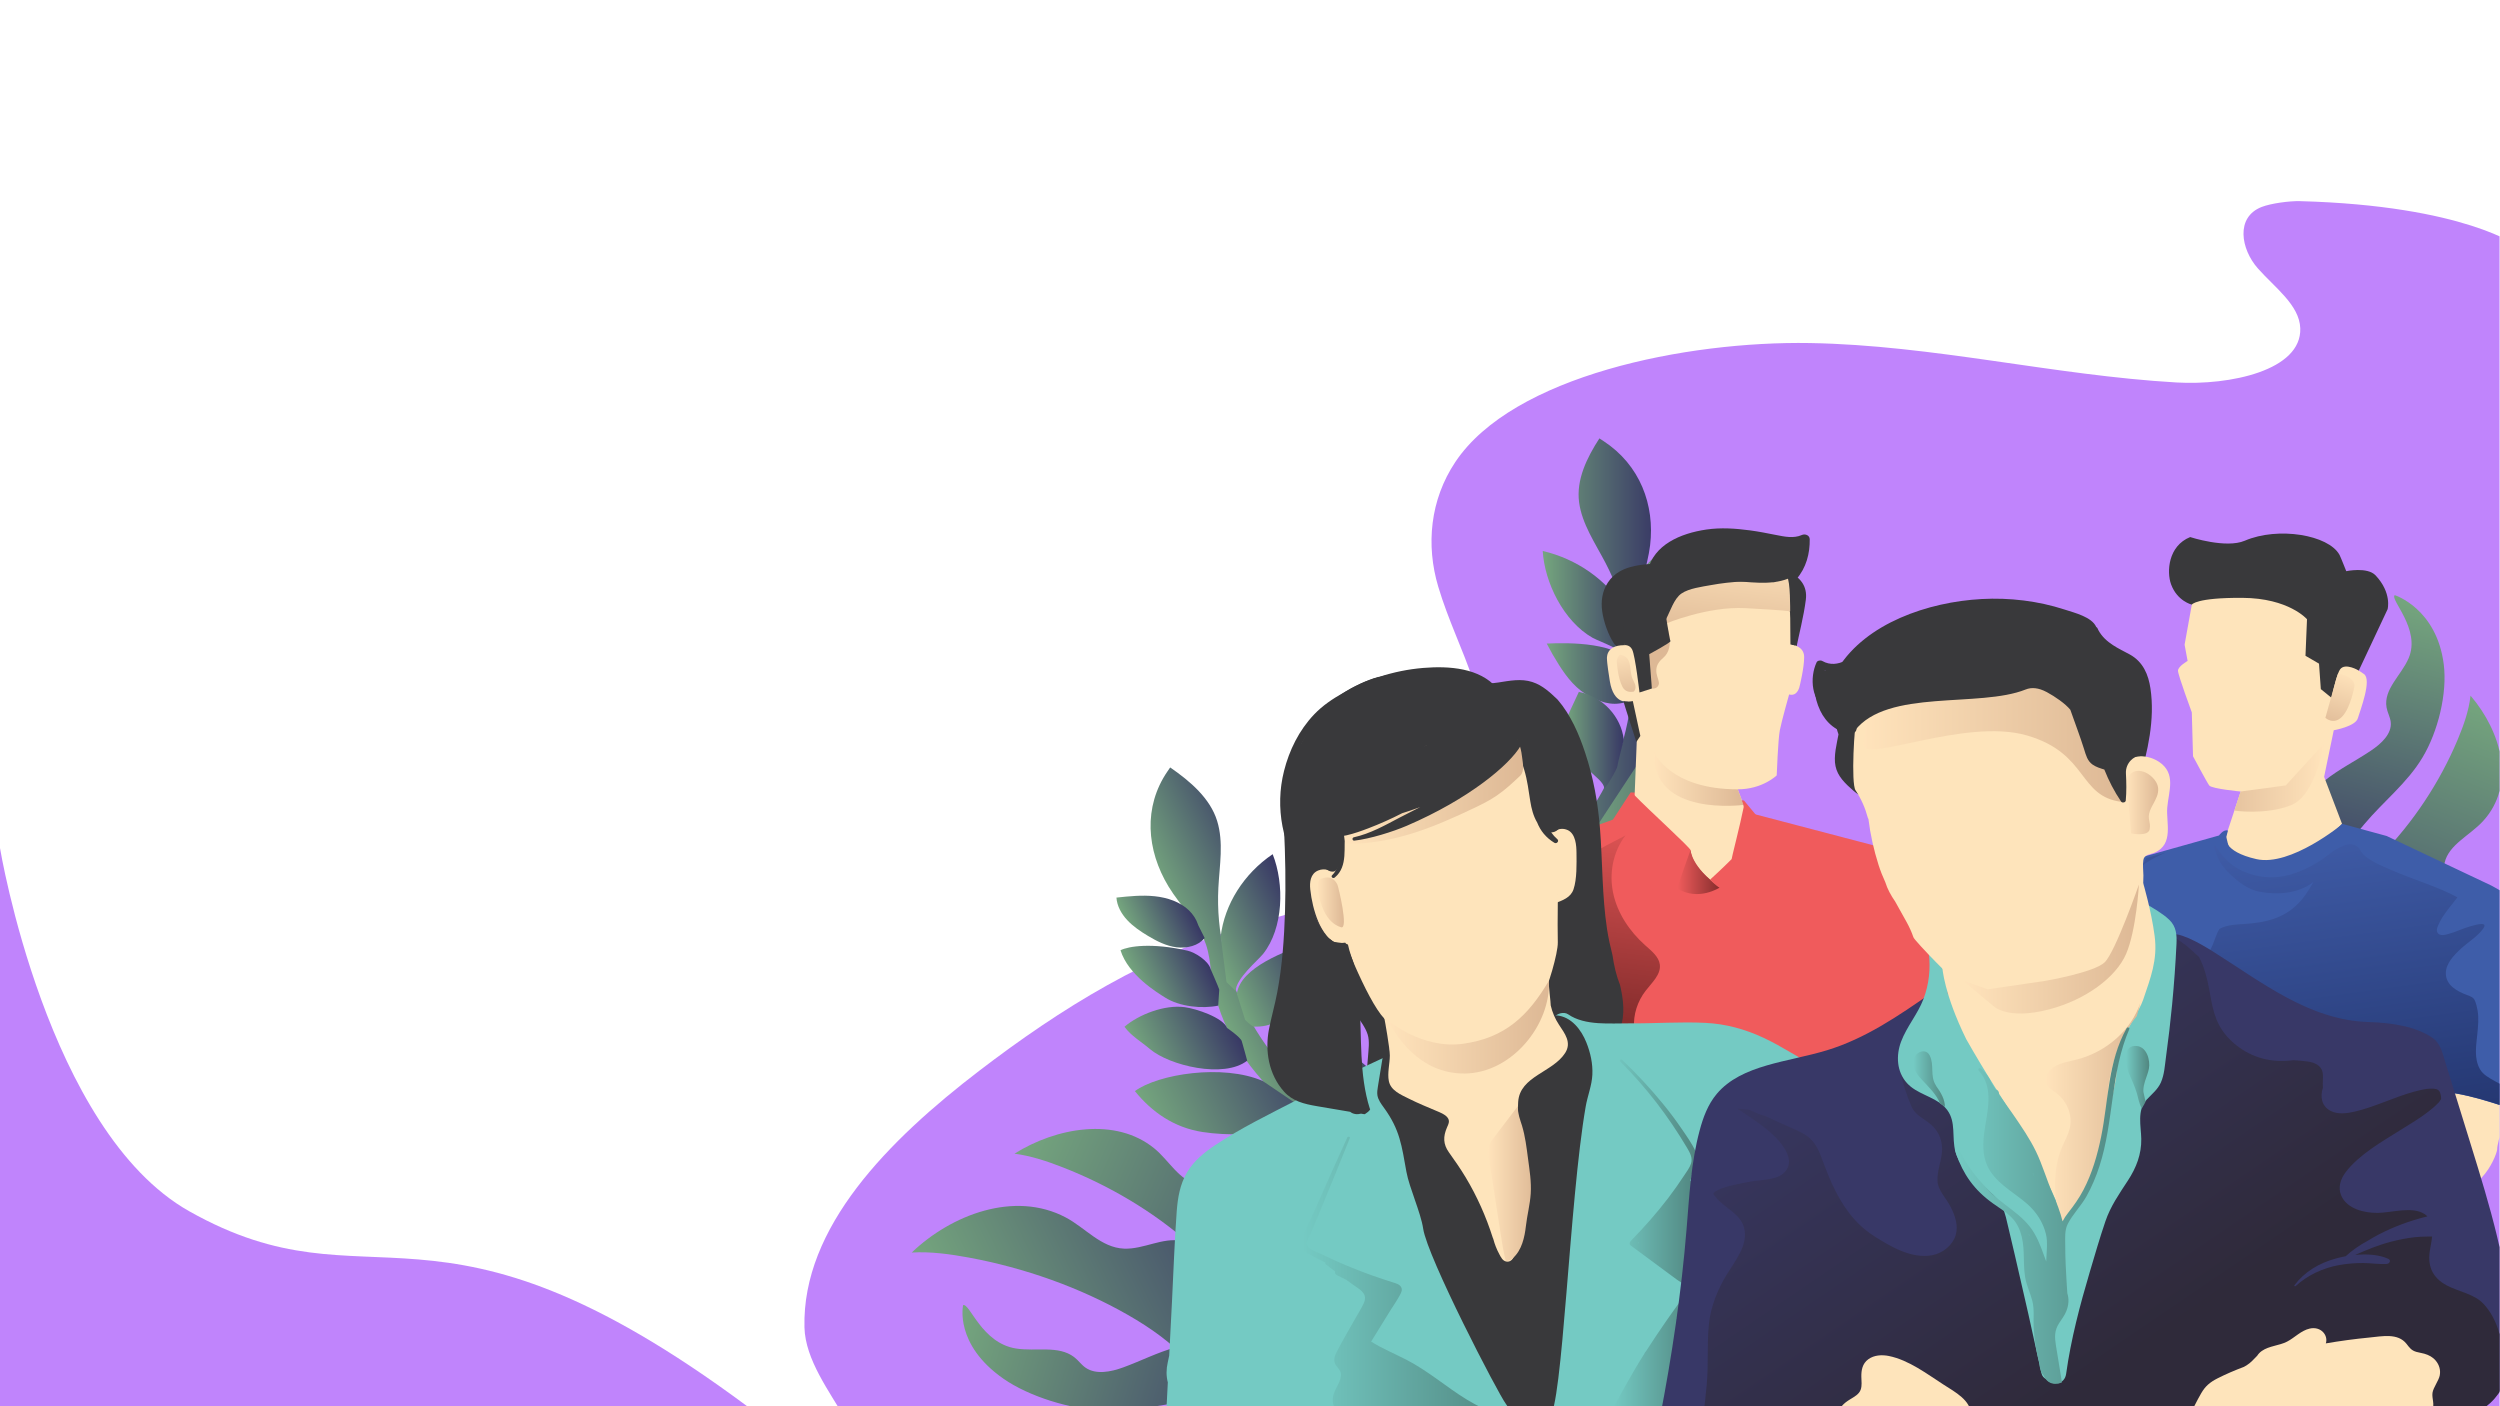 <?xml version="1.0" encoding="UTF-8"?>
<svg id="Layer_1" data-name="Layer 1" xmlns="http://www.w3.org/2000/svg" xmlns:xlink="http://www.w3.org/1999/xlink" viewBox="0 0 1920 1080">
  <defs>
    <style>
      .cls-1 {
        fill: url(#linear-gradient-2);
      }

      .cls-2 {
        fill: url(#linear-gradient-51);
      }

      .cls-3 {
        fill: #c084fc;
      }

      .cls-4 {
        fill: url(#linear-gradient-17);
      }

      .cls-5 {
        fill: url(#linear-gradient-43);
      }

      .cls-6 {
        fill: #74cac3;
      }

      .cls-7 {
        fill: url(#linear-gradient-15);
      }

      .cls-8 {
        fill: url(#linear-gradient-58);
      }

      .cls-9 {
        fill: url(#linear-gradient-18);
      }

      .cls-10 {
        fill: url(#linear-gradient-56);
      }

      .cls-11 {
        fill: url(#linear-gradient-40);
      }

      .cls-12 {
        fill: url(#linear-gradient-52);
      }

      .cls-13 {
        fill: url(#linear-gradient-28);
      }

      .cls-14 {
        fill: url(#linear-gradient-14);
      }

      .cls-15 {
        fill: url(#linear-gradient-36);
      }

      .cls-16 {
        fill: url(#linear-gradient-20);
      }

      .cls-17 {
        fill: url(#linear-gradient-6);
      }

      .cls-18 {
        fill: url(#linear-gradient-53);
      }

      .cls-19 {
        fill: url(#linear-gradient-54);
      }

      .cls-19, .cls-20 {
        fill-rule: evenodd;
      }

      .cls-21 {
        fill: url(#linear-gradient-60);
      }

      .cls-22 {
        fill: url(#linear-gradient-35);
      }

      .cls-23 {
        fill: url(#linear-gradient-48);
      }

      .cls-24 {
        fill: url(#linear-gradient-32);
      }

      .cls-25 {
        fill: url(#linear-gradient-11);
      }

      .cls-26 {
        fill: url(#linear-gradient-50);
      }

      .cls-27 {
        fill: url(#linear-gradient-39);
      }

      .cls-28 {
        fill: url(#linear-gradient-10);
      }

      .cls-29 {
        fill: #39393b;
      }

      .cls-30 {
        fill: url(#linear-gradient-59);
      }

      .cls-31 {
        fill: url(#linear-gradient-49);
      }

      .cls-32 {
        fill: url(#linear-gradient-37);
      }

      .cls-33 {
        fill: url(#linear-gradient-16);
      }

      .cls-34 {
        fill: url(#linear-gradient-31);
      }

      .cls-35 {
        fill: url(#linear-gradient-61);
      }

      .cls-36 {
        fill: url(#linear-gradient-41);
      }

      .cls-37 {
        fill: #f05b5c;
      }

      .cls-38 {
        fill: url(#linear-gradient-21);
      }

      .cls-39 {
        fill: url(#linear-gradient-25);
      }

      .cls-40 {
        fill: #383867;
      }

      .cls-41 {
        fill: url(#linear-gradient-5);
      }

      .cls-42 {
        fill: url(#linear-gradient-45);
      }

      .cls-43 {
        fill: url(#linear-gradient-55);
      }

      .cls-44 {
        clip-path: url(#clippath);
      }

      .cls-45 {
        fill: url(#linear-gradient-34);
      }

      .cls-46 {
        fill: none;
      }

      .cls-47 {
        fill: url(#linear-gradient-7);
      }

      .cls-20 {
        fill: url(#linear-gradient-47);
      }

      .cls-48 {
        fill: #fee4bb;
      }

      .cls-49 {
        fill: url(#linear-gradient-24);
      }

      .cls-50 {
        fill: url(#linear-gradient-9);
      }

      .cls-51 {
        fill: url(#linear-gradient-22);
      }

      .cls-52 {
        fill: url(#linear-gradient-42);
      }

      .cls-53 {
        fill: url(#linear-gradient-3);
      }

      .cls-54 {
        fill: url(#linear-gradient);
      }

      .cls-55 {
        fill: url(#linear-gradient-27);
      }

      .cls-56 {
        fill: url(#linear-gradient-33);
      }

      .cls-57 {
        fill: url(#linear-gradient-38);
      }

      .cls-58 {
        fill: url(#linear-gradient-29);
      }

      .cls-59 {
        fill: #3e5da9;
      }

      .cls-60 {
        fill: url(#linear-gradient-30);
      }

      .cls-61 {
        fill: url(#linear-gradient-23);
      }

      .cls-62 {
        fill: url(#linear-gradient-19);
      }

      .cls-63 {
        fill: url(#linear-gradient-4);
      }

      .cls-64 {
        fill: url(#linear-gradient-8);
      }

      .cls-65 {
        fill: url(#linear-gradient-44);
      }

      .cls-66 {
        fill: url(#linear-gradient-57);
      }

      .cls-67 {
        fill: url(#linear-gradient-46);
      }

      .cls-68 {
        fill: url(#linear-gradient-12);
      }

      .cls-69 {
        fill: url(#linear-gradient-13);
      }

      .cls-70 {
        fill: url(#linear-gradient-26);
      }
    </style>
    <clipPath id="clippath">
      <rect class="cls-46" width="1919.67" height="1080.19"/>
    </clipPath>
    <linearGradient id="linear-gradient" x1="1286.82" y1="1215.16" x2="1591.25" y2="1215.16" gradientTransform="translate(80.27 -731.24) rotate(23.55)" gradientUnits="userSpaceOnUse">
      <stop offset="0" stop-color="#75a67e"/>
      <stop offset="1" stop-color="#383865"/>
    </linearGradient>
    <linearGradient id="linear-gradient-2" x1="2076.82" y1="535.76" x2="2361.52" y2="535.76" gradientTransform="translate(3113.75 -1225.11) rotate(110.82)" xlink:href="#linear-gradient"/>
    <linearGradient id="linear-gradient-3" x1="860.59" y1="648.96" x2="950.53" y2="648.96" gradientTransform="translate(-88.68 634.57) rotate(-25.82)" xlink:href="#linear-gradient"/>
    <linearGradient id="linear-gradient-4" x1="875.66" y1="524.71" x2="950.35" y2="524.71" gradientTransform="translate(-88.68 634.57) rotate(-25.82)" xlink:href="#linear-gradient"/>
    <linearGradient id="linear-gradient-5" x1="875.89" y1="577.85" x2="945.7" y2="577.85" gradientTransform="translate(-88.68 634.57) rotate(-25.82)" xlink:href="#linear-gradient"/>
    <linearGradient id="linear-gradient-6" x1="812.59" y1="534.57" x2="869.18" y2="534.57" gradientTransform="translate(-88.68 634.57) rotate(-25.82)" xlink:href="#linear-gradient"/>
    <linearGradient id="linear-gradient-7" x1="790.15" y1="584.91" x2="866.47" y2="584.91" gradientTransform="translate(-88.68 634.57) rotate(-25.82)" xlink:href="#linear-gradient"/>
    <linearGradient id="linear-gradient-8" x1="775.84" y1="665.91" x2="914.2" y2="665.91" gradientTransform="translate(-88.68 634.57) rotate(-25.82)" xlink:href="#linear-gradient"/>
    <linearGradient id="linear-gradient-9" x1="803.79" y1="756.76" x2="934.97" y2="756.76" gradientTransform="translate(-88.68 634.57) rotate(-25.82)" xlink:href="#linear-gradient"/>
    <linearGradient id="linear-gradient-10" x1="884.6" y1="631.21" x2="930.29" y2="631.21" gradientTransform="translate(-88.68 634.57) rotate(-25.82)" xlink:href="#linear-gradient"/>
    <linearGradient id="linear-gradient-11" x1="909.76" y1="677.08" x2="949.19" y2="677.08" gradientTransform="translate(-88.68 634.57) rotate(-25.82)" xlink:href="#linear-gradient"/>
    <linearGradient id="linear-gradient-12" x1="939.37" y1="721.68" x2="977.86" y2="721.68" gradientTransform="translate(-88.68 634.57) rotate(-25.82)" xlink:href="#linear-gradient"/>
    <linearGradient id="linear-gradient-13" x1="944.53" y1="777.28" x2="990.69" y2="777.28" gradientTransform="translate(-88.68 634.57) rotate(-25.82)" xlink:href="#linear-gradient"/>
    <linearGradient id="linear-gradient-14" x1="935.16" y1="835.96" x2="998.19" y2="835.96" gradientTransform="translate(-88.68 634.57) rotate(-25.82)" xlink:href="#linear-gradient"/>
    <linearGradient id="linear-gradient-15" x1="828.75" y1="808.35" x2="939.66" y2="808.35" gradientTransform="translate(-88.68 634.57) rotate(-25.82)" xlink:href="#linear-gradient"/>
    <linearGradient id="linear-gradient-16" x1="854.33" y1="852.53" x2="932.88" y2="852.53" gradientTransform="translate(-88.68 634.57) rotate(-25.82)" xlink:href="#linear-gradient"/>
    <linearGradient id="linear-gradient-17" x1="826.14" y1="490.89" x2="875.41" y2="490.89" gradientTransform="translate(-88.68 634.57) rotate(-25.82)" xlink:href="#linear-gradient"/>
    <linearGradient id="linear-gradient-18" x1="1177.86" y1="604.88" x2="1271.68" y2="604.88" gradientTransform="matrix(1, 0, 0, 1, 0, 0)" xlink:href="#linear-gradient"/>
    <linearGradient id="linear-gradient-19" x1="1184.81" y1="465.84" x2="1257.4" y2="465.84" gradientTransform="matrix(1, 0, 0, 1, 0, 0)" xlink:href="#linear-gradient"/>
    <linearGradient id="linear-gradient-20" x1="1187.88" y1="517.25" x2="1256.49" y2="517.25" gradientTransform="matrix(1, 0, 0, 1, 0, 0)" xlink:href="#linear-gradient"/>
    <linearGradient id="linear-gradient-21" x1="1264.16" y1="482.31" x2="1321.07" y2="482.31" gradientTransform="matrix(1, 0, 0, 1, 0, 0)" xlink:href="#linear-gradient"/>
    <linearGradient id="linear-gradient-22" x1="1265.56" y1="531" x2="1342.32" y2="531" gradientTransform="matrix(1, 0, 0, 1, 0, 0)" xlink:href="#linear-gradient"/>
    <linearGradient id="linear-gradient-23" x1="1215.76" y1="608.42" x2="1355.51" y2="608.42" gradientTransform="matrix(1, 0, 0, 1, 0, 0)" xlink:href="#linear-gradient"/>
    <linearGradient id="linear-gradient-24" x1="1194.31" y1="692.3" x2="1324.57" y2="692.3" gradientTransform="matrix(1, 0, 0, 1, 0, 0)" xlink:href="#linear-gradient"/>
    <linearGradient id="linear-gradient-25" x1="1201.78" y1="568.39" x2="1247.02" y2="568.39" gradientTransform="matrix(1, 0, 0, 1, 0, 0)" xlink:href="#linear-gradient"/>
    <linearGradient id="linear-gradient-26" x1="1181.68" y1="610.42" x2="1221.03" y2="610.42" gradientTransform="matrix(1, 0, 0, 1, 0, 0)" xlink:href="#linear-gradient"/>
    <linearGradient id="linear-gradient-27" x1="1152.59" y1="650.69" x2="1189.89" y2="650.69" gradientTransform="matrix(1, 0, 0, 1, 0, 0)" xlink:href="#linear-gradient"/>
    <linearGradient id="linear-gradient-28" x1="1138.79" y1="703.18" x2="1183.74" y2="703.18" gradientTransform="matrix(1, 0, 0, 1, 0, 0)" xlink:href="#linear-gradient"/>
    <linearGradient id="linear-gradient-29" x1="1130.6" y1="759.22" x2="1192.03" y2="759.22" gradientTransform="matrix(1, 0, 0, 1, 0, 0)" xlink:href="#linear-gradient"/>
    <linearGradient id="linear-gradient-30" x1="1188.45" y1="739.27" x2="1298.96" y2="739.27" gradientTransform="matrix(1, 0, 0, 1, 0, 0)" xlink:href="#linear-gradient"/>
    <linearGradient id="linear-gradient-31" x1="1194.54" y1="780.39" x2="1272.74" y2="780.39" gradientTransform="matrix(1, 0, 0, 1, 0, 0)" xlink:href="#linear-gradient"/>
    <linearGradient id="linear-gradient-32" x1="1258.56" y1="439.62" x2="1308.35" y2="439.62" gradientTransform="matrix(1, 0, 0, 1, 0, 0)" xlink:href="#linear-gradient"/>
    <linearGradient id="linear-gradient-33" x1="2742.22" y1="-24.33" x2="3024.87" y2="-24.33" gradientTransform="translate(2929.99 -1396.3) rotate(125.51) scale(1 -1)" xlink:href="#linear-gradient"/>
    <linearGradient id="linear-gradient-34" x1="2629.35" y1="193.4" x2="2913.42" y2="193.4" gradientTransform="translate(2128.93 -1663.71) rotate(115.45) scale(1 -1)" xlink:href="#linear-gradient"/>
    <linearGradient id="linear-gradient-35" x1="567.58" y1="756.89" x2="836.51" y2="756.89" gradientTransform="translate(-88.68 634.57) rotate(-25.82)" xlink:href="#linear-gradient"/>
    <linearGradient id="linear-gradient-36" x1="1592.51" y1="2135.03" x2="1853.84" y2="2135.03" gradientTransform="translate(-179.19 -1487.02) rotate(16.62)" xlink:href="#linear-gradient"/>
    <linearGradient id="linear-gradient-37" x1="2482.41" y1="1226.76" x2="2721.28" y2="1226.76" gradientTransform="translate(1293.41 -2251.26) rotate(104.64) scale(1 -1)" xlink:href="#linear-gradient"/>
    <linearGradient id="linear-gradient-38" x1="1324.46" y1="415.4" x2="1314.43" y2="498.74" gradientUnits="userSpaceOnUse">
      <stop offset="0" stop-color="#ffe3bb"/>
      <stop offset="1" stop-color="#ddb895"/>
    </linearGradient>
    <linearGradient id="linear-gradient-39" x1="1632.03" y1="597.39" x2="1727.03" y2="597.39" gradientTransform="translate(3416.61) rotate(-180) scale(1 -1)" xlink:href="#linear-gradient-38"/>
    <linearGradient id="linear-gradient-40" x1="1612.82" y1="516.8" x2="1626.65" y2="561.74" gradientTransform="translate(3416.61) rotate(-180) scale(1 -1)" xlink:href="#linear-gradient-38"/>
    <linearGradient id="linear-gradient-41" x1="1718.72" y1="637.7" x2="1768.91" y2="1000.89" gradientUnits="userSpaceOnUse">
      <stop offset="0" stop-color="#405da9"/>
      <stop offset="1" stop-color="#162354"/>
    </linearGradient>
    <linearGradient id="linear-gradient-42" x1="1594.45" y1="659.61" x2="1940.19" y2="659.61" xlink:href="#linear-gradient-41"/>
    <linearGradient id="linear-gradient-43" x1="1270.4" y1="598.42" x2="1339.13" y2="598.42" xlink:href="#linear-gradient-38"/>
    <linearGradient id="linear-gradient-44" x1="1209.8" y1="470.27" x2="1221.66" y2="508.81" gradientTransform="translate(103.95 -119.14) rotate(7.19)" xlink:href="#linear-gradient-38"/>
    <linearGradient id="linear-gradient-45" x1="1288.21" y1="669.66" x2="1320.93" y2="669.66" gradientUnits="userSpaceOnUse">
      <stop offset="0" stop-color="#f05c5c"/>
      <stop offset="1" stop-color="#862d2d"/>
    </linearGradient>
    <linearGradient id="linear-gradient-46" x1="1280.71" y1="609.29" x2="1259.63" y2="784.57" xlink:href="#linear-gradient-45"/>
    <linearGradient id="linear-gradient-47" x1="1066.3" y1="788.86" x2="1189.59" y2="788.86" xlink:href="#linear-gradient-38"/>
    <linearGradient id="linear-gradient-48" x1="1011.65" y1="693.05" x2="1032.1" y2="693.05" xlink:href="#linear-gradient-38"/>
    <linearGradient id="linear-gradient-49" x1="1142.92" y1="908.91" x2="1179.72" y2="908.91" xlink:href="#linear-gradient-38"/>
    <linearGradient id="linear-gradient-50" x1="1238.9" y1="951.35" x2="1300.31" y2="951.35" gradientUnits="userSpaceOnUse">
      <stop offset="0" stop-color="#74cac3"/>
      <stop offset="1" stop-color="#528882"/>
    </linearGradient>
    <linearGradient id="linear-gradient-51" x1="1000.61" y1="981" x2="1154.2" y2="981" xlink:href="#linear-gradient-50"/>
    <linearGradient id="linear-gradient-52" x1="1160.3" y1="916.98" x2="1355.57" y2="1203.96" gradientUnits="userSpaceOnUse">
      <stop offset="0" stop-color="#383865"/>
      <stop offset="1" stop-color="#2f2a3a"/>
      <stop offset="1" stop-color="#2f2a3a"/>
    </linearGradient>
    <linearGradient id="linear-gradient-53" x1="1433.4" y1="732.41" x2="1641.28" y2="1037.9" xlink:href="#linear-gradient-52"/>
    <linearGradient id="linear-gradient-54" x1="1507.27" y1="728.86" x2="1642.7" y2="728.86" xlink:href="#linear-gradient-38"/>
    <linearGradient id="linear-gradient-55" x1="1571.16" y1="855.3" x2="1643.77" y2="855.3" xlink:href="#linear-gradient-38"/>
    <linearGradient id="linear-gradient-56" x1="1469.53" y1="828.79" x2="1492.83" y2="828.79" xlink:href="#linear-gradient-50"/>
    <linearGradient id="linear-gradient-57" x1="1632.8" y1="827.31" x2="1649.98" y2="827.31" xlink:href="#linear-gradient-50"/>
    <linearGradient id="linear-gradient-58" x1="1502.98" y1="925.9" x2="1630.66" y2="925.9" xlink:href="#linear-gradient-50"/>
    <linearGradient id="linear-gradient-59" x1="1031.89" y1="606.79" x2="1169.78" y2="606.79" xlink:href="#linear-gradient-38"/>
    <linearGradient id="linear-gradient-60" x1="1633.38" y1="616.36" x2="1657.51" y2="616.36" xlink:href="#linear-gradient-38"/>
    <linearGradient id="linear-gradient-61" x1="1431.05" y1="568.64" x2="1631.86" y2="568.64" xlink:href="#linear-gradient-38"/>
  </defs>
  <g class="cls-44">
    <g>
      <path class="cls-3" d="M1766.3,154.48c-7.95-.21-22.15,1.68-29.29,4.45-20.34,7.89-15.99,32.41-3.05,47.12,12.94,14.7,32.03,28.15,32.65,46.06,1.12,32.43-54.16,44.01-95.09,41.63-94.57-5.49-186.82-28.68-281.62-30.28s-227.95,25.04-272.19,91.33c-19.42,29.1-22.69,63.79-13.13,95.81,15.32,51.31,45.14,90.87,30.63,142.32-21.88,77.57-128.88,104.37-172.13,116.45-80.67,22.53-149.39,65.84-210.87,112.87-69.9,53.48-136.3,120.36-134.38,197.23,.62,24.68,19.1,49.02,31.62,70.64H1934.4V370.08c0-61.32,0-182.02,0-180.56,0,0-41.25-31.63-168.1-35.04Z"/>
      <path class="cls-54" d="M779.12,886.03c12.83,1.66,25.3,5.89,37.14,10.51,35.31,13.78,68.88,33.63,96.46,57.83,12.97,11.38,25,24.17,33.14,38.83,3.53,6.35,6.31,13.1,7.71,20.11,.69,3.45,3.47,29.36,8.35,31.35,16.57,6.74,40.91-4.24,59.04-5.38,7.66-.48,15.74-1.09,22.03-5.07,14.25-9,10.45-32.35,5.92-45.18-3.42-9.67-10.87-18.75-21.54-22.07-9.39-2.91-20.19-1.14-29.1-5.07-20.76-9.15-17.37-41.39-38.48-49.85-12.11-4.85-26.51,.91-39.35-2.05-15.14-3.5-22.36-18.56-33.94-28.02-29.69-24.25-75.34-16.09-107.38,4.06Z"/>
      <path class="cls-1" d="M1897.35,534.23c-1.23,11.62-5.33,23.03-9.89,33.9-13.6,32.41-34.03,63.55-59.56,89.5-12,12.21-25.62,23.63-41.5,31.65-6.88,3.47-14.23,6.3-21.94,7.89-3.79,.79-32.41,4.52-34.38,9.01-6.68,15.22,6.65,36.59,8.78,52.84,.9,6.87,1.96,14.11,6.67,19.57,10.67,12.39,36.39,7.85,50.4,3.17,10.57-3.54,20.29-10.67,23.46-20.42,2.78-8.58,.3-18.21,4.23-26.41,9.16-19.1,45.1-17.59,53.48-36.98,4.81-11.12-2.28-23.8,.4-35.48,3.16-13.78,19.53-20.99,29.47-31.85,25.49-27.86,14.26-68.52-9.62-96.38Z"/>
      <g>
        <path class="cls-53" d="M1110.86,965.38c5.93,13.71,8.45,56.45,4.03,93.31,6.16-1.94,12.28-3.96,18.43-5.94-.09-35-4.46-80.07-9.2-92.3-12.06-31.08-31.52-60.58-60.27-80.94-10.34-7.33-21.72-13.37-32.43-20.25-62.06-39.82-99.36-109.03-95.71-177.55,.91-17.18,4.17-34.77-.98-51.33-5.33-17.13-20.34-30.17-36.04-40.98l-2.08,3.04c-18.61,27.19-16.17,60.37,.81,88.4,9.13,15.07,23.04,27.97,28.7,44.36,2.34,6.78,3.16,13.91,3.97,20.98,4.19,36.85,21.36,65.75,48.61,93.51,44.22,45.06,101.09,53.78,132.18,125.71Z"/>
        <path class="cls-63" d="M949.06,761.14c-.25-9.23,17.39-23.96,21.01-28.54,15.72-19.89,16.42-53.59,7.35-76.59-22.16,14.98-36.98,38.46-39.94,63.26l4.49,34.98,7.09,6.88Z"/>
        <path class="cls-41" d="M963.23,788.46c13.59,.25,20.23-4.9,27.94-13.46,7.91-8.79,10.75-20.38,12.37-31.6,.91-6.3,1.51-12.64,1.81-18.99-17.39,5.55-52.86,18.6-55.41,38.78l6.32,20.03s5.01,5.19,6.97,5.23Z"/>
        <path class="cls-17" d="M929.79,744.32c-1.7-6.45-11.94-12.89-17.81-14.22-27.64-6.26-45.31-3.39-51.43-.32,5.9,19.21,28.55,32.7,34.09,36.24,11.35,7.25,28.78,8.85,40.94,6.3,0,0,.79-11.7,.8-12.29,.01-.59-6.59-15.71-6.59-15.71Z"/>
        <path class="cls-47" d="M957.83,814.59c-17.8,13.94-59.83,3.76-74.68-8.91-6.97-5.94-14.29-9.91-19.57-17.13,11.17-9.54,30.87-17.06,46.1-15.06,9.28,1.22,29.5,8.04,32.73,15.97,0,0,10.3,7.11,11.24,10.08,.95,2.97,4.18,15.05,4.18,15.05Z"/>
        <path class="cls-64" d="M969.77,830.2c-30.61-13.27-80.4-5.33-98.18,7.77,13.06,16.14,30.06,28.02,51.93,31.41,40.14,6.21,82.32-5.97,83.72-5.24-24.66,3.74-66.04,17.7-81.01,41.68,46.48,22.26,101.16,9.14,122.77-13.82,0,0-1.08-8.33-2.18-9.37-1.1-1.04-77.05-52.44-77.05-52.44Z"/>
        <path class="cls-50" d="M1081.96,917.3c-12.81,36.99-50.93,48.46-74.61,47.87-13.46-.34-31.73-1.26-43.97-1.65,4.89-20.66,21.01-39.14,42.34-47.96,8.29-3.44,17.18-5.02,25.53-8.71,0,0,19.13-12.32,40.65-4.64,18.36,6.54,10.08,15.1,10.08,15.1Z"/>
        <path class="cls-28" d="M1011.7,845.01c-1.68-3.75,2.6-10.87,4.81-16.23,3.34-8.07,5.27-16.6,5.72-25.2,.21-3.97,.08-8.04-1.44-11.78-2.03-4.98-6.33-8.89-10.51-12.64-4.07-3.65-8.15-7.3-12.22-10.94-16.08,10.13-22.35,29.7-16.82,46.66,.17,.53,11.86,14.96,13.38,17.6,1.52,2.65,18.05,14.69,17.07,12.52Z"/>
        <path class="cls-25" d="M1060.45,877.49c2.59-2.13,7.88-11.45,8.23-13.29,1.89-9.89-.28-18.17-5.01-27.17-4.72-9-11.92-16.68-20.14-23.03-5.7-4.4-11.98-8.28-16.64-13.67-11.5,19.17-8.12,45.27,7.92,61.19l12.71,15.72,12.92,.24Z"/>
        <path class="cls-68" d="M1098.06,913.15c.07-7.66,4.34-13.63,7.6-20.71,8.18-17.82,1.47-39.26-12.84-53.61-5.62-5.63-12.43-10.54-16.11-17.35-6.88,6.65-7.57,16.62-7.45,25.71,.26,18.65,3.67,37.42,17.34,51.43,0,0,.81,11.34,1.8,11.81,.98,.47,9.67,2.72,9.67,2.72Z"/>
        <path class="cls-69" d="M1123.62,962.03c3.41-5.82,8.39-10.78,12.1-16.45,7.21-11.01,9.33-24.47,6.76-37.05-2.58-12.57-9.67-24.24-19.34-33.6-3.08-2.99-6.52-5.88-8.18-9.68-14.25,21.86-16.39,49.32-2.05,71.13,0,0,1.09,15.09,1.32,15.77,.23,.68,9.4,9.88,9.4,9.88Z"/>
        <path class="cls-14" d="M1132.43,1007.26c10.09-3.56,20.16-8.62,25.73-16.99,4.04-6.08,5.32-13.34,5.59-20.42,.4-10.12-1.09-20.29-4.37-29.98-.9-2.65-1.94-5.3-2.1-8.07-.15-2.77,.72-5.74,3.06-7.54-12.95,3.61-23.24,13.3-28.25,24.65-5.01,11.35-2.36,23.81-1.87,36,.05,1.33-3.31,14.97-3.31,14.97l5.52,7.38Z"/>
        <path class="cls-7" d="M1112.01,968.32c-3.14,5.79-7.04,11.41-12.63,15.43-2.88,2.07-6.13,3.67-9.36,5.26-4.96,2.44-9.91,4.88-14.86,7.32-4.06,2-8.2,4.02-12.73,4.85-4.35,.8-8.85,.45-13.25-.07-16-1.92-31.64-6.25-46.06-12.77,15.46-4.4,27.68-14.89,39.62-24.77,11.94-9.88,24.97-19.83,40.88-22.69,4.65-.84,9.53-1.03,14.09,.12l2.3,1.16,12.26,17.13-.27,9.02Z"/>
        <path class="cls-33" d="M1116.98,1019.61c-10.57,6.85-24.58,8.25-37.4,6.16-12.81-2.09-24.7-7.34-36.17-12.88,5.95,.53,11.87-1.5,16.93-4.36,5.06-2.87,9.47-6.56,14.2-9.86,8.23-5.73,17.47-10.26,27.28-13.38,5.15-1.64,11.59-2.65,15.5,.78,0,0,3.11,4.21,3.5,8.04,.39,3.83,.22,19.12,.22,19.12l-4.06,6.36Z"/>
        <path class="cls-4" d="M920.25,710.55c-.04-.13-.09-.27-.13-.4-1.36-4.09-3.79-7.88-7.02-11-6.7-6.48-16.5-9.8-26.27-10.83-9.76-1.04-19.63,0-29.4,1.03,.4,6.34,3.68,12.33,8.2,17.21,4.52,4.88,10.23,8.74,16.1,12.26,6.7,4.01,13.93,7.71,21.89,8.71,7.98,1,16.88-1.24,21.55-7.14l-4.93-9.83Z"/>
      </g>
      <g>
        <path class="cls-9" d="M1228.75,869c-15.36-13.65-49.32-102.57-50.51-121.97-1.96-32.09,3.41-65.23,20.93-93.23,6.3-10.08,14.07-19.34,20.9-29.14,39.55-56.72,44.61-131.67,13-192.28-7.93-15.2-18.13-29.98-20.33-46.65-2.27-17.25,5.89-34.04,15.59-49.05l3.14,2.05c28.02,18.3,39.54,49.06,35.81,80.04-2.01,16.66-9.24,32.95-7.57,49.64,.69,6.91,2.89,13.61,5.09,20.26,11.45,34.66,7.89,66.49-5.23,100.67-21.29,55.47-68.99,82.39-67.33,157.71,.49,22.4,37.69,105.85,68.89,126.04"/>
        <path class="cls-62" d="M1253.85,508.53c-3.59-8.4-25.6-15.79-30.75-18.71-22.41-12.69-36.95-42.86-38.28-66.66,26.19,6.1,49.27,22.32,62.18,43.71l10.41,33.07-3.55,8.58Z"/>
        <path class="cls-16" d="M1252.35,537.94c-12.16,4.78-20.28,2.36-30.77-2.79-10.77-5.28-18.12-14.78-24.22-24.37-3.43-5.38-6.59-10.89-9.48-16.53,17.99-.81,55.39-.92,66.03,16.44l2.58,20.19s-2.38,6.36-4.14,7.05Z"/>
        <path class="cls-38" d="M1264.29,486.91c-1.14-6.39,5.45-15.63,10.19-18.79,22.36-14.91,39.49-18.24,46.28-17.52,2.61,19.31-12.25,39.07-15.79,44.12-7.25,10.34-22.31,17.62-34.35,19.4,0,0-5.54-10.3-5.8-10.83-.26-.53-.54-16.39-.54-16.39Z"/>
        <path class="cls-51" d="M1268.02,559.71c21.83,6.62,55.55-16.64,63.71-33.05,3.83-7.7,8.8-13.73,10.58-22.01-14.02-4.87-34.9-5.06-47.83,1.85-7.87,4.21-23.29,17.14-22.94,25.37,0,0-6.35,9.86-5.98,12.86,.37,3,2.45,14.98,2.45,14.98Z"/>
        <path class="cls-61" d="M1263.7,577.8c22.13-22.23,70.35-31.73,91.81-25.87-5.12,18.94-15.55,35.36-33.88,45.74-33.65,19.05-76.75,22.18-77.72,23.31,23.8-4.88,66.92-6.15,90.33,10.48-32.74,35.65-87.51,42.13-116.5,28.65,0,0-2.46-7.88-1.9-9.18,.56-1.3,47.86-73.13,47.86-73.13Z"/>
        <path class="cls-49" d="M1198.45,693.97c26.85,29.09,65.99,26.67,87.11,18.2,12.01-4.81,28.12-11.77,39-16.22-12.96-17.01-35.14-28.28-58.02-29.11-8.9-.32-17.58,1.23-26.64,.69,0,0-22.35-4.71-38.59,9.43-13.86,12.05-2.86,17-2.86,17Z"/>
        <path class="cls-39" d="M1231.98,605.21c-.03-3.95-6.84-8.94-11.05-13.03-6.34-6.16-11.62-13.22-15.58-20.83-1.83-3.52-3.4-7.23-3.57-11.11-.22-5.18,2.04-10.15,4.27-14.93,2.16-4.65,4.33-9.31,6.51-13.96,18.7,3.76,32.43,19.32,34.46,36.47,.06,.54-4.53,17.47-4.8,20.37-.28,2.9-10.22,19.3-10.24,17.02Z"/>
        <path class="cls-70" d="M1201.42,650.85c-3.22-1.05-11.84-7.7-12.92-9.24-5.8-8.29-7.25-16.49-6.71-26.19,.54-9.7,3.87-19.04,8.66-27.52,3.32-5.89,7.39-11.48,9.36-17.91,18.31,13.45,26.04,38.13,18.14,57.87l-4.97,18.44-11.56,4.54Z"/>
        <path class="cls-55" d="M1182.21,695.63c-3.23-6.89-9.55-10.84-15.41-16.15-14.75-13.34-17.55-34.94-10.57-52.67,2.74-6.96,6.86-13.68,7.37-21.05,8.95,3.7,13.7,12.47,17.34,20.7,7.47,16.92,12.15,35,5.61,52.22,0,0,3.95,10.5,3.26,11.26-.7,.76-7.6,5.7-7.6,5.7Z"/>
        <path class="cls-13" d="M1179.34,748.3c-5.48-4.11-12.02-6.92-17.71-10.8-11.06-7.52-18.54-18.96-21.41-31.17-2.87-12.21-1.29-25.11,3.57-36.8,1.55-3.73,3.45-7.49,3.38-11.47,21.9,14.95,35.17,39.01,31.25,63.49,0,0,5.25,13.98,5.32,14.67,.07,.69-4.4,12.07-4.4,12.07Z"/>
        <path class="cls-58" d="M1190.09,792.06c-10.58,.17-21.76-1.03-30.25-6.72-6.16-4.13-10.31-10.26-13.48-16.55-4.54-9-7.4-18.68-8.44-28.52-.28-2.69-.44-5.43-1.44-7.99-1-2.55-3.02-4.94-5.88-5.77,13.18-1.08,26.48,4.22,35.68,12.78,9.21,8.56,11.97,20.69,16.56,31.86,.5,1.21,9.18,12.39,9.18,12.39l-1.94,8.51Z"/>
        <path class="cls-60" d="M1192.42,750.08c5.22,4.18,11.07,7.93,17.77,9.7,3.45,.9,7.05,1.26,10.62,1.61,5.48,.54,10.95,1.08,16.43,1.62,4.49,.44,9.06,.88,13.49,.11,4.25-.73,8.18-2.55,11.93-4.5,13.65-7.09,25.97-16.24,36.29-26.95-15.77,1.2-31.13-4.17-45.99-9.08-14.86-4.91-30.73-9.52-46.27-6.78-4.54,.81-9.02,2.27-12.67,4.84l-1.6,1.82-3.99,19.58,3.97,8.04Z"/>
        <path class="cls-34" d="M1209.13,798.02c12.37,2.64,25.59-.79,36.29-6.97,10.7-6.18,19.26-14.89,27.32-23.73-5.15,2.47-11.33,2.63-17.08,1.73-5.75-.88-11.25-2.75-16.88-4.14-9.79-2.42-20.01-3.41-30.14-2.94-5.32,.25-11.55,1.49-13.67,5.9,0,0-1.06,4.84,.17,8.43,1.22,3.59,7.7,17.33,7.7,17.33l6.3,4.38Z"/>
        <path class="cls-24" d="M1258.94,453.24c-.01-.14-.03-.27-.05-.41-.46-4.14,.16-8.38,1.79-12.28,3.38-8.09,10.85-14.37,19.23-18.57,8.38-4.21,17.72-6.58,26.96-8.92,2.26,5.85,1.77,12.36-.29,18.27-2.07,5.91-5.62,11.31-9.46,16.45-4.39,5.87-9.38,11.63-16.16,15.19-6.79,3.57-15.75,4.54-22.4,.77l.38-10.52Z"/>
      </g>
      <path class="cls-56" d="M1187.84,943.12c-12.78,11.46-22.89,25.86-27.47,41.65-2.36,8.15-1.77,15.63-2.23,23.86-.46,8.24-6.97,13.68-15.67,17.45-7.01,3.04-15.47,3.77-22.6,.96-10.82-4.26-16.2-15.31-18.5-25.74-3.12-14.14-5.59-31.5,7.62-39.81,20.37-12.82,6.63-30.14,29.69-51.66,8.69-8.1,32.88-11.21,43.29-17.45,12.69-7.61,16.76-22.77,27.38-32.61,14.14-13.13,38.9-14.16,56.11-4.46,4.99,2.81,9.59,6.45,15.27,7.86,10.31,2.55,20.7-2.81,30.63-6.38,14.8-5.32,31.63-6.78,46.77-2.31,15.14,4.46,28.25,15.28,32.69,29.06-42.39-13.6-88.91,1.97-129.85,18.78-26.23,10.77-52.7,22.47-73.12,40.79Z"/>
      <path class="cls-45" d="M1162.33,788.01c-8.48,8.83-14.8,19.38-20.37,29.86-16.61,31.25-27.48,66.07-30.66,100.62-1.5,16.25-1.25,33.01,3.29,48.88,1.97,6.88,4.79,13.61,8.84,19.73,1.99,3.01,18.78,24.21,16.54,28.59-7.6,14.87-33.96,20.97-48.48,30.81-6.13,4.16-12.68,8.48-20.32,9.19-17.32,1.62-31.46-18.25-37.39-30.6-4.47-9.32-5.46-20.57,.17-29.38,4.96-7.74,14.41-12.78,18.27-21.01,9-19.17-17.05-41.5-7.29-60.35,5.6-10.82,20.67-14.97,28.2-24.79,8.88-11.58,3.35-27.22,5.2-41.19,4.73-35.84,45.14-56.64,84-60.37Z"/>
      <path class="cls-22" d="M700.21,961.94c14.68-.85,29.61,1.24,43.95,3.89,42.76,7.91,85.17,22.92,122.04,44.01,17.34,9.92,34,21.6,46.83,36.18,5.56,6.32,10.39,13.22,13.76,20.71,1.65,3.68,1.93,8.37,3.78,11.76,2.9,5.33,11.01,7.95,16.95,9.13,20.13,4.01,40.97-1.09,60.81-6.16,8.38-2.14,17.2-4.51,23.15-10.24,13.5-12.98,3.24-38.11-5.1-51.4-6.3-10.03-16.92-18.55-29.62-20-11.18-1.27-22.71,2.97-33.62,.47-25.41-5.81-29.98-42.32-55.61-47.3-14.7-2.85-29.2,6.56-44.22,5.96-17.71-.71-29.62-15.92-44.92-24-39.23-20.71-87.81-2.08-118.18,26.99Z"/>
      <path class="cls-15" d="M977.9,1084.61c-15-12.77-38.27-10.97-58.81-9.09-24.88,2.28-47.1,9-72.07,7.86-24.98-1.13-56.68-10.79-76.44-24.58-37.85-26.42-30.9-56.49-30.9-56.49,5.19-1.56,14.2,29.19,40.61,33.34,15.58,2.45,32.53-2.6,44.62,6.58,3.25,2.46,5.49,5.89,8.87,8.21,7.99,5.48,19.44,3.15,28.75-.24,13.62-4.95,26.47-11.64,40.52-15.46,14.06-3.82,30.1-4.45,42.68,2.36,5.66,3.07,10.32,7.48,16.01,10.5,7.67,4.06,17.01,5.48,23.86,10.6,6.85,5.12,8.95,16.7,.92,20.15"/>
      <path class="cls-32" d="M1793.75,683.13c-4.35-18.17,9.43-35.14,21.88-49.98,15.07-17.97,32.98-31.59,44.85-51.4,11.88-19.81,19.16-49.22,16.32-71.59-5.45-42.84-37.61-53.09-37.61-53.09-4.17,3.18,20.35,26.08,10.59,48.55-5.76,13.26-19.34,23.69-16.9,37.76,.65,3.78,2.75,7.28,3.19,11.08,1.06,8.99-7.1,16.59-15.14,22-11.77,7.91-24.79,14.34-35.71,23.17-10.92,8.84-19.85,20.86-19.9,34.08-.02,5.95,1.76,11.82,1.66,17.77-.12,8.01-3.62,15.93-2.31,23.86,1.31,7.92,11.22,15.55,18.65,11.16"/>
      <path class="cls-37" d="M1297.15,638.39c-8.73,.56-49.2-1.27-60.3-3.75-.64-1.09,.07-2.4,.76-3.46,4.91-7.55,9.83-15.09,14.74-22.64,14.16,.89,29.25-.2,43.41,.68l1.4,29.17Z"/>
      <path class="cls-37" d="M1249.55,625.59l-89.31,32.04s-12.47,0-20.63,16.94c-2.2,4.57-22.89,115.91-22.89,115.91,0,0,19.71-5.71,43.97-4.49,24.25,1.22,34.91,6.73,34.91,6.73v54.69h240.27l69.02-73.31-59.22-123.08-108.63-28.49-87.49,3.06Z"/>
      <path class="cls-29" d="M1289.85,427.24c-1.92,2.18-4.16,3.94-6.58,5.46-.46-.36-1.08-.58-1.88-.51-16.98,1.34-36.73,.24-46.59,15.27-4.34,6.63-5.37,14.5-4.31,22.02,1.13,8.02,4.53,17.94,9.15,24.9,.33,.5,.72,.88,1.13,1.17,2,2.81,7.13,2.94,8.27-.85,1.83-6.08-.32-11.55-1.25-17.23,1.59-.24,3.02-1.15,3.58-2.96,2.8-8.99,8.45-16.24,16.63-21.93-.03-.03-.06-.06-.1-.09,1.61-1.76,1.28-4.2-.04-5.73,9.95-4,19.6-8.03,25.1-17.36,1-1.7-1.65-3.82-3.11-2.16Z"/>
      <path class="cls-29" d="M1372.6,438.59c-1.54-.7-3.06,.05-3.59,1.18-2.36,.04-4.78,.55-7.05,1.19-2.93,.84-4.73,4.7-1.97,6.73,14.83,10.94,13.69,34.64,10.22,49.96-1.19,5.23,7.82,7.42,8.87,2.2,2.62-13,6.11-26.1,7.8-39.22,1.34-10.46-4.17-17.47-14.29-22.04Z"/>
      <path class="cls-48" d="M1254.58,631.41l2.72-68.98-7.25-23.67s-10.82,2.4-13.71-15.66c-2.33-14.54-2.15-16.58-2.15-16.58,0,0-1.81-11.02,13.15-11.02l15.87-41.22s15.41-11.02,58.93-11.02,49.41,8.57,49.41,8.57l5.89,34.28-1.36,8.98s9.52,.92,9.52,9.49-3.4,22.04-3.4,22.04c0,0-1.36,8.57-8.16,6.73,0,0-5.78,20.51-7.14,27.55-1.36,7.04-2.38,34.59-2.38,34.59,0,0-10.88,10.71-29.92,10.71l11.22,30s6.25,46.08-33.19,46.08-58.04-50.88-58.04-50.88Z"/>
      <path class="cls-57" d="M1268.63,528.76s4.24,.74,5.33-3.21c1.1-3.95-6.85-11.85,3.29-20.24,10.14-8.39,2.19-26.41,2.19-26.41,0,0,31.8-13.33,60.86-11.85,29.06,1.48,34.54,2.47,34.54,2.47,0,0,.27-23.69-2.47-26.66-2.74-2.96-12.06-6.66-22.48-7.16-10.42-.49-53.73,6.42-57.02,7.9-3.29,1.48-29.06,21.97-29.06,21.97l-4.66,19.5,9.47,43.69Z"/>
      <path class="cls-48" d="M1124.92,804.26c-2.96,11.8-6.09,45.51,22.57,45.51,0,0,54.62,9.39,54.62-40.82,0-4.47,.61-10.13-.45-13.47-10.83-34.19-72.9-11.22-72.9-11.22,0,0-2.71,15.51-3.84,20Z"/>
      <path class="cls-48" d="M1798.79,632.99l-13.86-36.39,7.39-35.76s16.63-2.91,18.48-9.15c1.85-6.24,11.09-29.94,4.62-34.1-6.47-4.16-8.31-6.24-8.31-6.24l10.62-44.91s-36.03-28.28-83.61-28.28-50.81,26.2-50.81,26.2l-5.54,30.77,2.31,12.48s-7.39,4.16-7.39,7.49,10.62,32.02,10.62,32.02l.93,33.69s10.62,19.96,12.47,22.46c1.85,2.5,24.13,4.63,24.13,4.63l-17.15,51.78s37.36,30.51,42.9,28.02c5.54-2.5,52.2-54.69,52.2-54.69Z"/>
      <path class="cls-27" d="M1720.84,607.88l34.64-4.68,29.1-31.81s-5.72,39.46-25.29,47.1c-19.57,7.64-43.31,4.05-43.31,4.05l4.85-14.66Z"/>
      <path class="cls-29" d="M1797.23,514c-2.08,2.73-4.87,13.89-6.67,21.9l-8.17-6.67-1.39-19.55-10.39-6.03,1.16-28.07s-13.86-16.22-49.66-16.43c-35.8-.21-38.8,5.2-38.8,5.2,0,0-11.2-2.6-15.94-15.6-3.47-9.53-2.31-29.42,14.67-36.28,0,0,27.51,9,41.92,2.81,25.64-11.02,64.32-4.47,72.75,10.81,.87,1.59,5.2,12.58,5.2,12.58,0,0,16.25-3.45,22.52,3.22,12.7,13.52,9.24,25.99,9.24,25.99l-22.14,47.12s-10.31-6.24-14.29-1.01Z"/>
      <path class="cls-11" d="M1794.26,521.37l-8.37,29.91s6.29,5.93,12.89-.94c6.6-6.86,9.37-23.08,9.37-23.08,0,0,1.77-7.33-12.51-9.99l-1.37,4.1Z"/>
      <path class="cls-59" d="M1798.79,632.99s-39.49,32.75-65.82,26.82c-26.33-5.93-23.67-17.1-23.67-17.1,0,0-15.13,31.45,6.35,34.88,21.48,3.43,82.8-20.59,84.19-44.6"/>
      <path class="cls-48" d="M1926.75,846.96s-9.24,32.13-8.89,35.25-11.78,36.81-40.19,33.37c-28.41-3.43-31.53-34.62-31.53-34.62l20.09-42.42s33.72-4.68,60.51,8.42Z"/>
      <path class="cls-59" d="M1934.1,853.75v-139.35s-.4-12.61-1.1-18.54c-.69-5.93-19.69-15.77-19.69-15.77l-80.37-38.05-34.27-9.36s-39.52,40.86-62.04,39.93c-22.52-.94-26.79-29.89-26.79-29.89,.65-2.8,1.2-4.85,1.2-4.85-3.36-1.2-6.85,3.78-6.85,3.78l-62.05,17.44-27.14,58.12,32.84,153.87-50.35,160.11s-37.36,38.38,39.26,49.9c9.7,1.46,20.81,2.41,32.75,2.98,74.59,17.77,195.44-9.26,196.68-9.63,1.39-.42,16.81,1.24,13.4-16.64-5.08-26.62-2.19-142.23-2.19-142.23,0,0,4.35,.53,0-.02l-11.42-76.93,12.03,.22c20.09,1.25,56.12,14.9,56.12,14.9Z"/>
      <path class="cls-36" d="M1934.4,853.67v-11.25c-.24-.26-.46-.53-.7-.79-4.8-4.93-11.38-7.74-17.43-11.2-4.43-2.53-9.26-4.98-11.71-9.36-4.64-8.3-2.85-17.99-1.99-26.85,.58-6.01,1.27-12.22,.2-18.21-.42-2.35-1.01-5.01-1.94-7.27-1.15-2.79-3.15-3.47-6.02-4.52-8.25-3.02-16.45-7.82-16.41-16.8,.03-7.36,5.97-13.62,11.35-18.61,5.53-5.13,12.73-9.39,17.17-15.39,4.72-6.39-6.08-3.04-9.49-2.09-5.79,1.6-11.1,4.32-16.89,5.91-2.69,.74-6.71,1.91-8.47-.85-1.5-2.34,.43-5.71,1.45-7.84,2.61-5.46,6.61-10.24,10.41-15.05,1.13-1.44,2.28-2.88,3.36-4.36-7.46-4.05-15.46-7.29-23.47-10.34-9.28-3.54-18.68-6.84-27.74-10.82-7.54-3.32-18.69-7.61-23.09-14.41-.38-.59-.64-1.18-.84-1.76-1.71-1.67-3.55-3.09-5.63-3.4-4.45-.68-9.59,2.38-13.15,4.35-4.39,2.43-11.96,10.78-29.78,17.45-24.74,9.25-43.89-2.11-47.96-5.04-5.92-4.27-11.1-10.36-14.74-16.46-.16,.61-.3,1.23-.38,1.85,.75,1.79,1.2,3.72,1.77,5.48,2.07,6.4,6.58,11.84,11.74,16.53,5.93,5.41,13.04,10.75,21.41,12.28,29.25,5.36,41.95-8.6,41.31-7.47-5.29,9.23-10.53,17.28-20.21,23.4-9.67,6.11-20.65,7.92-32.21,8.78-6.3,.47-13.49,.54-19.1,3.5-.27,.15-.53,.31-.8,.47-4.38,7.51-4.57,16.39-12.48,22.19-11.93,8.74-30.16,10.56-44.75,13.07-7.96,1.37-16.23,2.41-24.54,2.82l25.48,119.41-50.35,160.11s-37.36,38.38,39.26,49.9c9.7,1.46,20.81,2.41,32.75,2.98,74.59,17.77,195.44-9.26,196.68-9.63,1.39-.42,16.81,1.24,13.4-16.64-5.08-26.62-2.19-142.23-2.19-142.23,0,0,4.35,.53,0-.02l-11.42-76.93,12.03,.22c20.09,1.25,56.12,14.9,56.12,14.9Z"/>
      <path class="cls-52" d="M1648.91,662.23c4.51-2.86,9.4-5.3,14.39-7.47l-15.09,4.24-2.54,5.44c1.06-.77,2.13-1.51,3.23-2.21Z"/>
      <path class="cls-29" d="M1247.33,495.5s4.14-.71,6.18,3.37c2.37,4.75,5.61,32.96,5.61,32.96l9.52-3.06-2.04-26.33s17-9.18,16.32-10.1c-.68-.92-4.08-22.96-4.08-22.96l-31.62,12.86,.11,13.26Z"/>
      <path class="cls-29" d="M1254.01,538.41s-3.53,.88-7.25,.04c-.22-.05,9.97,31.34,9.97,31.34l3.06-4.59-5.78-26.78Z"/>
      <path class="cls-5" d="M1270.45,577.95s12.01,28.26,64.15,28.26l4.53,11.94s-70.72,9.59-68.68-40.2Z"/>
      <path class="cls-65" d="M1254.85,531.1c.15-.2,.31-.4,.44-.62,2.25-3.81-.73-6.72-1.94-10.33-1.99-5.93,.19-15.36-8.29-17.17-.3-.06-.56-.16-.8-.26-2.82,2.37-2.57,5.46-2.57,5.46,0,0,.67,12.47,4.41,19.4,2.14,3.96,5.87,4.14,8.75,3.53Z"/>
      <path class="cls-29" d="M1375.05,494.94l-.2-25.41s4.17,10.85,4.75,14.05c.59,3.29-1.49,7.19-.98,12.1l-3.57-.74Z"/>
      <path class="cls-37" d="M1254.44,609.85c11.95,12.46,43.87,41.18,43.97,43.19,.7,14.08,22.53,28.48,22.53,28.48,0,0-3.97,4.36-10.1,4.99-4.27,.44-17.12-3.94-24.52-6.64-3.97,8.37-8.61,16.07-13.82,7.58-13.45-19.73-21.01-34.01-36.02-53.07l17.95-24.53Z"/>
      <path class="cls-29" d="M1362.8,444.01c-18.12-2.84-36.38-2.78-54.36,.84-6.89,1.39-15.58,2.67-21.42,6.48-6.83,4.45-10.11,14.18-13.83,20.68-2.19,3.83,4.34,7.22,6.4,3.37,3.13-5.86,6.01-15.61,11.79-19.57,5.76-3.95,15.73-5.19,22.69-6.46,15.89-2.91,32.13-3.63,48.26-2.25,1.94,.17,2.41-2.78,.46-3.09h0Z"/>
      <path class="cls-29" d="M1383.73,410.92c-6.29,2.76-13.3,1.22-19.78-.06-6.71-1.33-13.38-2.66-20.18-3.56-10.99-1.46-22.13-2.23-33.15-.63-20.25,2.95-40.55,11.87-45.03,31.34-.06,.24-.05,.47-.02,.69-2.13,2.48-4.18,5.06-6.2,7.67-.95,1.23-.1,2.6,1.15,3.16-.68,.38-1.34,.78-2,1.18-11.45,7.11-11.57,22.36-11.48,33.7,.03,4.03,7.15,6.47,9.14,2.23,.63-1.34,1.28-2.67,1.94-4,1.56,.53,3.33,.33,4.67-1.11,.48-.52,.95-1.03,1.42-1.55,1.34,2.61,5.45,4.19,7.79,1.49,7.22-8.28,12.98-17.16,17.11-26.93,4.91-2.56,9.81-5.14,14.7-7.72,8.13-.84,16.36-.99,24.49-.7,14.58,.52,30.9,3.81,44.82-1.67,.25-.1,.47-.22,.71-.32,1.24,1.79,3.99,2.74,5.77,.71,7.62-8.73,10.45-19.8,10.27-30.75-.05-2.94-3.4-4.39-6.16-3.18Zm-30.91,30.23s.01,.01,.02,.02c-.02,0-.04,0-.05,0,.01,0,.03,0,.04-.01Z"/>
      <path class="cls-42" d="M1288.22,682.29c-.45-.29,10.14-29.62,10.14-29.62,0,0,.17,13.02,22.57,28.85,0,0-16.67,11.01-32.71,.77Z"/>
      <path class="cls-37" d="M1364.21,669.36s-1.18-13.17-1.75-20.65c-.7-9.14-8.4-16.08-8.4-16.08,0,0-14.01-17.23-14.71-17.86l-1.68-.1c-.05,.12,1.77,3.71,1.42,5.47-2.59,13.07-9.41,39.46-9.2,39.66-7.16,7.26-16.53,15.74-16.53,15.74,0,0,13.43,15.54,22.3,6.5,.17-.17,6.97-11.31,7.15-11.51,3.05,2.45,6.45,5.16,10.03,7.96,12.25,9.61,11.38-9.14,11.38-9.14Z"/>
      <path class="cls-67" d="M1247.29,642.2c-18.24,9.24-35.97,19.28-53.12,30.07-.96,.6-1.98,1.28-2.34,2.28-.52,1.42,.45,2.91,1.36,4.16,8.5,11.76,15.23,24.56,19.94,37.94,1.87,5.32,3.44,10.9,2.61,16.43-.8,5.32-3.77,10.19-5.02,15.44-2.09,8.79,.77,17.83,1.98,26.76,.97,7.16,.88,14.39,.79,21.6-.12,9.44-.24,18.88-.36,28.33-.08,5.93-3.29,19.94,.08,25.01,3.49,5.25,18.52,5.68,24.34,5.82,9.29,.22,18.56-.94,27.78-1.84,16.48-1.61,33.1-2.09,49.65-1.41,4.19,.17,8.56,.39,12.42-1.1,3.86-1.49,6.99-5.29,5.89-8.94-.65-2.18-2.61-3.83-4.56-5.25-5.55-4.03-11.81-7.27-18.48-9.55-2.43-.83-5.1-1.66-6.56-3.6-2.75-3.66,.37-8.46,3.18-12.08,2.81-3.63,5.2-9.03,1.57-12.01-1.03-.84-2.38-1.3-3.73-1.59-7.58-1.68-15.42,.85-23.19,1.49-6.92,.57-13.99-.39-20.41-2.77-1.6-.59-3.21-1.31-4.3-2.52-1.41-1.55-1.73-3.67-1.86-5.67-.62-9.95,2.56-20.06,8.87-28.25,4.88-6.34,11.95-12.62,10.92-20.27-.81-6-6.39-10.39-11.16-14.63-12.26-10.91-21.43-24.87-24.66-40.11-3.23-15.24-.2-31.73,9.55-44.53"/>
      <path class="cls-29" d="M1029.98,764.27c3.97,4.7,7.73,9.53,11.18,14.55,3.32,4.82,7.5,10.18,9.21,15.68,1.67,5.4,.57,12,.22,17.53-.42,6.6-1.12,13.19-2.15,19.73-.63,3.99,1.09,7.91,5.74,9.11,3.85,.99,9.49-1.22,10.12-5.17,1.2-7.55,2.17-15.11,2.68-22.72,.46-6.82,1.22-14.07-.32-20.82-1.45-6.33-.63-18.32-4.24-23.82-4.01-6.1-21.19-29.9-25.95-35.54-2.71-3.21,.67,19.18-3.53,21.33-3.5,1.79-5.63,6.96-2.95,10.13h0Z"/>
      <path class="cls-29" d="M1244.29,790.07c3.96-10.9,2.47-22.4-.06-33.46-2.91-7.33-4.7-15.07-5.82-22.94-1.67-6.68-3.19-13.39-4.22-20.23-3.85-25.47-3.4-51.22-5.37-76.82-1.53-19.86-5.09-39.5-11.43-58.59-4.71-14.2-10.96-28.88-21.15-40.72-5.67-5.39-11.45-10.95-19.4-13.53-8.66-2.81-17.5-.95-26.25,.39-9.3,1.43-18.22,.7-27.14-2.03-2.17-.66-4.07-.51-5.62,.16-1.21-.42-2.41-.83-3.62-1.21-11.06-3.54-23.21-5.06-34.93-4.4-21.77,1.23-42.56,9.64-58.01,23.52-16.3,14.64-24.77,34.45-28.45,54.6-3.86,21.17-6.35,44.66,.13,65.54,7.8,25.16,19.66,49.74,31.07,73.72,3.63,7.62,18.41,2.13,15.03-5.71-12.94-29.97-13.62-65.25-6.57-96.58,3.51-15.6,12.74-27.51,26.9-36.94,13.52-9,29.86-15.38,46.94-14.61,9.97,.45,19.39,3.96,29.12,5.68,5.15,.91,11.35,1.78,16.07,.44,.13,.08,.26,.16,.4,.23,5.79,3.26,10.19,5.84,13.91,11.15,3.74,5.34,6.92,11.09,9.56,16.93,2.7,5.96,4.85,12.13,6.51,18.39,1.63,6.15,2.11,12.4,3.43,18.58,.69,3.25,2.47,6.18,5.12,8.09,0,8.95,1.81,18.15,2.12,26.97,.66,18.76-2.61,37.35-7.82,55.47-4.34,15.08-10.52,35.51,7.28,45.93,8.23,4.81,17.57,3.38,26.75,2.67,8.46-.66,16.94-.77,25.42-.43,.03-.09,.05-.18,.08-.27Zm-79.25-237.32c-.52-.65-1.05-1.28-1.57-1.92,.95,.46,1.88,.95,2.79,1.47-.42,.12-.83,.27-1.22,.45Zm6.78-14.7"/>
      <path class="cls-6" d="M1391.17,819.33c-4.02-4.62-10.11-7.62-15.49-10.79-6.89-4.07-13.87-8.03-21.18-11.46-14.1-6.61-28.88-10.74-44.81-11.52-19.12-.94-38.44,.52-57.58,.37-15.28-.12-34.84,2.02-47.71-6.89-3.55-2.46-9.18-.47-11.25,2.66-1.25,1.88-1.4,3.8-.8,5.54-.51,.2-1.02,.38-1.53,.59-.08,.03-.16,.06-.24,.1-24.14,8.16-50.11,9.29-75.3,13.46-15.27,2.53-29.95,6.84-44.24,12.1-2.33-1.73-5.61-2.42-9.04-.85-22.49,10.32-44.71,21.12-66.6,32.44-20.86,10.78-42.6,21.37-61.98,34.26-8.6,5.72-16.71,12.38-21.77,20.99-5.48,9.31-7.17,19.76-7.94,30.14-1.72,23.24-2.46,46.58-3.66,69.85-.7,13.6-1.4,27.2-2.1,40.8-.37,1.72-.73,3.44-1.11,5.15-1.19,5.27-1.25,10.49,.05,15.38-.33,6.46-.67,12.92-1,19.37-.2,3.89,3.93,7.4,8.22,7.4,54.12,0,397.74,.64,397.74,.64,1.44-14.56,4.57-40.61,10.52-54.21,6.15-14.06,13.98-27.48,20.05-41.59,12.63-29.35,23.99-59.18,35.9-88.77,5.92-14.71,11.84-29.42,17.76-44.13,4.94-12.27,15.6-28.95,5.09-41.02Zm-105.69,249.9c.07-.04,.15-.08,.22-.12,0,.05-.01,.09-.02,.14-.07,0-.13-.01-.2-.02Z"/>
      <path class="cls-29" d="M1075.21,799.83c.29,5.15-9.11,5.46-12.21,9.79-.93,1.3-1.2,2.88-1.45,4.41-1.11,6.81-2.22,13.63-3.32,20.44-.36,2.23-.73,4.51-.37,6.74,.57,3.51,2.85,6.58,5.01,9.54,12.37,17,13.62,29.16,17.26,49.22,2.23,12.26,11.02,31.25,12.85,43.56,3.31,22.19,57.57,126.75,63.56,134.7,2.21,2.94,5.34,8.98,8.72,10.81h24.54c10.42-7.9,15.35-166.36,28.01-239.21,1.43-8.24,4.76-16.21,5.13-24.55,.38-8.36-1.45-16.73-4.59-24.6-3.88-9.75-11.53-19.92-22.98-20.86-7.81-.64-15.07,3.23-22.09,6.39-17.55,7.91-37.19,12.03-56.82,11.92-17.28-.09-36.54-2.91-50.18,6.64"/>
      <path class="cls-48" d="M1196.33,667.9c-.21-8.29-.36-16.68-2.45-24.8-2-7.82-11.21-61.02-35.79-72.65-15.87-7.51-34.78-2.92-51.86,.36-16.89,3.25-34.82,5.13-50.9,10.98-14.84,5.4-27.42,14.22-33.84,27.73-6.58,13.83-6.84,21.16-7.14,35.99-.16,7.72,6.31,17.52,9.6,30.36,3.34,13.02,1.23,27.15,4.39,35.79,4.26,11.67,8.97,21.47,11.98,29.54,7.33,16.72,15.99,33.9,22.83,41.1,12,10.53,28.92,16.41,45.49,19.84,16.06,3.32,33.18,1.96,47.11-6.41,12.53-7.53,21.63-18.73,28.88-30.44,4.1-6.63,11.97-33.21,11.77-41.54-.42-17.29,.38-38.56-.05-55.86Z"/>
      <path class="cls-48" d="M1197.29,786.99c-3.02-4.59-5.13-9.59-6.33-14.78,.12-1.72-1.85-16.21-1.43-18.96,.48-3.11-3.86-2.61-4.34,.53-.14,.89-.25,1.79-.35,2.68-1.29-1.06-2.97-1.7-4.98-1.7-3.94,0-8.44,3.4-7.96,7.4,.54,4.51,1.07,9.03,1.61,13.54-2.63,.55-4.98,2.18-5.85,4.98-.33,1.09-.67,2.17-1,3.27-2.39-3.94-8.12-6.09-12.24-1.76-2.98,3.13-6.01,6.2-9.11,9.23-3.71,1.77-7.21,3.8-10.49,6.1-2.62,.77-5.29,1.35-7.99,1.69-1.52,.19-3.07,.29-4.63,.35,.22-1.13,.43-2.26,.63-3.39,.7-3.97-1.11-7.93-5.56-9.11-3.79-1.01-9.1,1.23-9.79,5.17-.32,1.8-.67,3.6-1.03,5.4-2.14-.38-4.28-.51-6.4,.1-.2,.06-.38,.12-.58,.19-1.54-3.58-2.75-7.32-3.61-11.19-1.64-7.39-14.07-6.61-15.52,.02-2.07-7.38-5.35-14.4-10.33-20.62-2.59-3.23-6.86-4.79-10.89-2.66-.5,.26-.96,.61-1.39,1,.82,1.19,1.43,2.61,1.92,4.1,.81,.49,1.47,1.26,1.82,2.42,.19,.65,.35,1.3,.48,1.94,.74,2.99,.68,6.66,1.33,9.7,.22,.83,4.12,22.56,4.1,27.99-.02,6.3-2,13.45-.76,19.63,1.49,7.41,9.3,10.48,15.78,13.73,6.78,3.4,13.78,6.24,20.78,9.21,2.84,1.2,6.47,2.58,8.41,4.99,2.17,2.7,.86,4.99-.35,7.8-2.96,6.88-2.99,12.71,1.51,19.02,4.48,6.3,8.89,12.58,12.85,19.18,8.79,14.68,15.68,30.16,20.8,46.27,.13,.39,.28,.75,.45,1.1,1.05,4.01,2.57,7.92,4.59,11.65,1.23,2.27,2.54,5.24,5.54,5.71,2.86,.44,4.67-1.58,5.67-3.8,1.6-3.53,1.52-8.24,1.98-12.02,.56-4.61,1.02-9.24,1.4-13.86,.11-.48,.16-1,.14-1.56,.82-10.52,1.21-21.07,1.29-31.62,.08-10.28-.12-20.56-.49-30.83-.35-9.57-1.64-19.39-1.03-28.96,1.28-19.82,26.67-22.64,36.14-37.65,5.05-8.02-.28-14.75-4.8-21.62Z"/>
      <path class="cls-29" d="M1032.43,625.86s.02-.03,0-.03-.02,.03,0,.03h0Z"/>
      <path class="cls-29" d="M1201.48,652.47c3.22,0,3.22-5,0-5s-3.22,5,0,5h0Z"/>
      <path class="cls-29" d="M1004.74,563c-14.98,19.23-20.93,42.85-17.07,66.03,.4,2.42,4.76,2.29,5.29,0,2-8.72,1.21-17.51,1.9-26.33,.73-9.31,3.28-18.36,7.15-27,1.15-2.58-3.69-4.43-5.01-1.9-.31,.59-.62,1.18-.92,1.77-1.49,2.86,3.23,5.37,4.73,2.49,.31-.59,.62-1.18,.92-1.77-1.67-.63-3.34-1.27-5.01-1.9-3.57,7.97-5.94,16.23-6.99,24.76-1.17,9.51,.1,19.16-2.06,28.57h5.29c-3.64-21.88,2.44-44.15,16.52-62.23,2.03-2.61-2.72-5.08-4.73-2.49h0Z"/>
      <path class="cls-29" d="M1004.74,637.55c1.63,1.35,3.55,1.41,5.6,.86,2.69-.73,5.33-1.66,7.98-2.48-.89-1.38-1.78-2.75-2.67-4.13-1.72,1.38-3.64,2.42-5.76,3.24-2.78,1.08-.97,4.39,1.38,4.6,2.83,.25,5.34-.65,7.46-2.29-1.29-1.16-2.58-2.33-3.88-3.49-.16,.14-.32,.27-.48,.41-2.57,2.19,1.31,5.67,3.88,3.49,.16-.14,.32-.27,.48-.41,2.59-2.21-1.23-5.54-3.88-3.49-1.06,.82-2.23,.96-3.59,.84,.46,1.53,.92,3.07,1.38,4.6,2.55-.99,4.8-2.35,6.87-4.01,2.01-1.62-.1-4.92-2.67-4.13-1.73,.54-3.46,1.08-5.19,1.61-.8,.25-1.59,.5-2.39,.74-.3,.1-.61,.19-.92,.27-.56,.04-.48,.13,.26,.27-2.59-2.15-6.47,1.33-3.88,3.49h0Z"/>
      <path class="cls-48" d="M1203.99,637.52c-6.38-2.97-12.45,1.55-16.52,5.58-2.36,2.35,1.5,5.85,3.88,3.49,.98-.98-.44,2.15,.65,1.39-.92,3.92,.77,3.81,.12,7.78-.22,1.34,.67,2.49,1.81,2.93,0,2.28,.08,4.54,.24,6.81,.02,4.75,.04,9.51,.06,14.26,0,.62,.23,1.12,.58,1.5-.05,.26-.11,.52-.17,.77-.24,.34-.4,.75-.43,1.24-.02,.4-.04,.79-.06,1.19-.06,1.17,.79,1.95,1.83,2.26-.76,.7-1.59,1.32-2.5,1.82-2.1-1.97-6.22,.37-4.38,2.88,.36,.5,.73,1,1.09,1.49,.61,.83,1.95,1.55,3.1,1.13,7.02-2.57,13.03-4.72,15.17-11.03,2.7-7.93,2.36-19.77,2.29-28.11-.04-5.38-.58-14.53-6.75-17.4Z"/>
      <path class="cls-48" d="M1038.39,718.5c-2.32-6.99-4.64-13.97-6.95-20.96-.57-7.95-1.65-15.85-3.25-23.7-.28-1.36-1.33-1.86-2.44-1.77-3.02-3.81-8.46-5.57-13.38-3.54-6.1,2.52-6.65,9.2-6.09,14.46,.86,8.14,2.89,16.94,6.09,24.62,2.8,6.72,9.4,17.7,17.32,16.65,1.76-.23,4.62-.07,5.3-1.15,1.83,1.16,4.21-2.13,3.4-4.59Zm-7.85-2.85c.23-.66,.4-1.32,.53-1.98,.38,1.14-.58,2.12-.53,1.98Z"/>
      <path class="cls-29" d="M1052.03,851.49c-8.42-26.71-6.02-54.86-8.01-82.41,.39-4,.53-8,.44-11.99-.34-.73-.68-1.45-1.04-2.15-1.95-3.81-1.56-7.54-2.77-11.6-1.7-5.73-4.23-12.02-5.43-17.91-.33-.17-.67-.33-1.02-.46-.8-.83-8.36-1-10.7-1.85-.93-1.27-2.2-2.09-3.6-2.51-3-3.42-5.76-7.88-8.05-13.15-2.54-5.86-5.26-12.04-6.31-18.26-2.16-12.83,2.49-25.56-.34-38.29-1.39-6.28-10.83-6.82-14.58-2.41-.78-12.87-1.77-25.74-2.78-38.6-.25-3.15-3.94-7.8-3.69-4.63,3.14,40.19,4.47,85.22,1,125.48-.9,10.49-2.26,20.95-4.21,31.33-1.78,9.52-4.51,18.86-6.36,28.36-3.19,16.35-.35,34.62,11.55,47.92,6.6,7.38,15.37,9.5,25.31,11.19,8.5,1.45,17,2.89,25.5,4.33,2.24,1.87,5.5,2.22,8.31,1.41,.81,.14,1.62,.28,2.44,.41,.2,.59,5.9-3.7,4.31-4.23Z"/>
      <path class="cls-29" d="M1031.93,632.48c-4.9,4.75-7.39,10.52-8.33,16.91-.52,3.57-.45,7.08-.58,10.66-.02,.51,.25,3.09-.26,3.44-1.68,1.11-3.07-2.07-3.7-3.19-1.6-2.83-6.33-.34-4.73,2.49,2.73,4.83,10.92,10.8,13.57,2.52,1.24-3.86,.47-8.2,.78-12.15,.49-6.33,2.23-12.43,7.13-17.18,2.4-2.32-1.47-5.82-3.88-3.49h0Z"/>
      <path class="cls-29" d="M1019.68,639.61c-.02-.06-.04-.12-.07-.19-.4-1.12-1.39-1.71-2.64-1.81-.08,0-.17-.01-.25-.02-.87-.07-2,.5-2.37,1.22-2.48,4.85-2.13,13.54,.93,18.16,1.46,2.2,4.91,1.12,5.11-1.25,.4-4.76,.25-9.42-.45-14.15-.45-3.06-5.36-3.28-5.48,0-.31,8.21,.12,16.3,5.56,23.19,1.5,1.9,5.12,1.36,5.11-1.25,0-2.45-1.87-4.19-1.82-6.78,.1-4.88,.31-9.76,.46-14.64h-5.48c.56,6.01-.83,11.93,.75,17.87,.56,2.11,3.83,2.35,5.01,.59,2.95-4.39-.02-10.36,2.56-14.75-1.67-.2-3.34-.39-5.01-.59,.34,1.48,.48,2.97,.41,4.48,.03,3.18,5.51,3.18,5.48,0-.02-1.99-.24-3.84-.61-5.79-.4-2.1-3.96-2.37-5.01-.59-2.6,4.41,.23,10.58-2.56,14.75,1.67,.2,3.34,.39,5.01,.59-1.44-5.44-.04-11.03-.55-16.56-.29-3.13-5.38-3.22-5.48,0-.15,4.88-.31,9.76-.46,14.64-.04,1.37-.15,2.59,.27,3.89,.28,.87,1.54,2.03,1.55,2.89,1.7-.42,3.41-.83,5.11-1.25-4.91-6.23-5.08-13.28-4.81-20.69h-5.48c.7,4.73,.84,9.39,.45,14.15,1.7-.42,3.41-.83,5.11-1.25-1.44-2.18-1.49-4.46-1.41-6.93,.05-1.7-.31-4.71,.48-6.26-.79,.41-1.58,.82-2.37,1.22,.08,0,.17,.01,.25,.02-.88-.6-1.76-1.21-2.64-1.81,.02,.06,.04,.12,.07,.19,1.07,3.01,6.37,1.72,5.29-1.31h0Z"/>
      <path class="cls-29" d="M1025.06,673.96c10.63-8.72,6.4-23.7,8.18-35.09,.38-2.46-3.14-3.4-4.16-1.03-4.72,10.95,3.73,24.81-6.01,34.33-1.23,1.2,.65,2.89,1.99,1.79h0Z"/>
      <path class="cls-29" d="M1191.35,639.29c1.86-.05,3.7-.73,5.28-2.22,2.44-2.3-1.43-5.79-3.88-3.49-.09,.09-.19,.16-.28,.23,.25-.69,.37-1.41,.38-2.14,.4-.39,.68-.94,.73-1.63,.23-3.14-.22-5.9-1.49-8.86-.36-.84-1.07-1.33-1.85-1.54-.68-2.98-1.36-5.97-2.04-8.95-.29-1.26-1.58-1.8-2.84-1.73-.42-1.4-.81-2.79-1.17-4.2,.24-3.83,.63-7.81-.86-11.4-.39-.94-1.22-1.4-2.07-1.42-.2-1.42-.27-2.79-.12-4.04,.7-.53,1.1-1.36,.79-2.4-.03-.1-.06-.2-.09-.3-.33-1.09-1.44-1.76-2.64-1.81-.14,0-.28-.01-.42-.02-.9-.04-1.78,.44-2.28,1.12-.87,.21-1.61,.74-1.85,1.52-2.7-7.14-6.71-13.79-12.71-19.31-2.47-2.27-6.35,1.22-3.88,3.49,13.18,12.13,14.69,29.23,17.2,45.16,.85,5.41,2.3,11.34,5.29,16.33,2.5,6.31,6.72,11.64,13.21,15.58,1.82,1.1,3.88-1.37,2.33-2.71-1.81-1.57-3.38-3.34-4.74-5.24Z"/>
      <path class="cls-20" d="M1066.3,783.86c4.93,10.33,23.29,41.09,58.81,40.6,36.19-.49,66.07-37.64,64.43-71.21-15.9,26.9-33.58,43.93-66.07,48.38-31.34,4.29-57.16-17.77-57.16-17.77Z"/>
      <path class="cls-23" d="M1019.64,673.88c3.48-.09,6.41,2.88,7.58,5.83,.82,2.07,8.53,34.14,2.76,32.45-12.61-3.7-16.31-20.09-17.55-26.41-.82-4.2-3.02-11.6,7.21-11.87Z"/>
      <path class="cls-31" d="M1156.38,968.39c1.98,.38,3.66-.52,5.46-2.09,6.94-6.09,9.08-16.18,10.04-24.61,.94-8.33,3.19-16.66,3.72-24.98,.58-9.04-.88-17.93-2.07-26.87-1.14-8.54-2.12-17.1-4.66-25.43-.88-2.88-3.75-10.17-3-15.06-6.14,8.05-12.28,16.1-18.42,24.14-1.68,2.2-3.39,4.46-4.1,7.05-.76,2.75-.34,5.64,.08,8.45,.81,5.33,1.63,10.66,2.46,15.99,2.2,14.2,4.39,28.41,6.59,42.61,1.08,6.96,2.17,13.97,3.9,20.81Z"/>
      <path class="cls-26" d="M1295.86,982.32c-.79-.58-1.58-1.16-2.36-1.74,.33-.4,.56-.91,.62-1.53,.63-.57,1.01-1.31,.98-2.07,.25-.42,.4-.91,.41-1.5,.07-5.23,.14-10.45,.2-15.68,1.21-.41,2.18-1.37,2.23-2.89,.42-11.56,.81-23.13,1.21-34.69,.23-2.62,.5-5.24,.8-7.86,.15-.39,.21-.84,.14-1.37-.16-1.26-.32-2.53-.49-3.79-.14-1.1-.74-1.91-1.52-2.43,.46-1.25,.89-2.51,1.22-3.82,.09-.37,.07-.7-.04-.97,.18-.29,.38-.58,.56-.88,3.38-5.49,5.15-10.44,2.48-16.54-2.78-6.33-7.16-12.28-11.1-18.07-4.4-6.47-9.13-12.73-14.13-18.84-9.67-11.82-20.14-23.09-31.37-33.73-.9-.85-2.3,.42-1.43,1.29,20.17,20.02,37.16,42.36,51.3,66.19,2.27,3.83,4.56,7.78,3.13,12.22-1.05,3.27-3.44,6.33-5.34,9.23-3.85,5.86-7.89,11.62-12.18,17.23-8.82,11.54-18.52,22.53-28.83,33.02-.89,.9-1.17,2.54,0,3.41,11.83,8.75,23.66,17.5,35.5,26.25,2.18,1.61,6.96,3.95,8.14,6.36,1.26,2.58-2.55,6.2-4.01,8.18-4.2,5.71-8.33,11.48-12.37,17.28-5.35,7.7-10.55,15.48-15.61,23.34-.31,.23-.57,.54-.77,.94-.17,.34-.33,.68-.5,1.02-9.4,14.68-19.71,34.01-28.12,49.17h40.16c1.77-.18,1.8,.11,2.01-1.5,2.88-22.54,7.21-44.9,12.89-67,.5-1.5,.9-3.03,1.19-4.62,.37-2.05-1.49-3.42-3.24-3.43,.59-.84,1.17-1.68,1.76-2.52,3.72-5.24,8.96-10.6,11.54-16.37,2.29-5.11-.87-8.19-5.08-11.3Zm-37.46-28.12c.05,.26,.15,.49,.24,.73-.19-.14-.38-.28-.57-.42,.11-.11,.22-.23,.33-.34,0,.01,0,.02,0,.03Zm-14.78,129.99c-.23-.04-.46-.08-.7-.12,.3-.55,.61-1.1,.91-1.65-.09,.58-.16,1.17-.22,1.77Z"/>
      <path class="cls-2" d="M1153.37,1086.54c-19.52-4.74-34.84-16.8-50.37-27.83-7.34-5.21-14.82-10.26-22.94-14.45-9.03-4.66-18.51-8.53-27.04-13.92,4.93-7.98,9.86-15.95,14.79-23.93,2.46-3.98,5.31-7.92,7.45-12.04,.96-1.84,1.89-3.72,.88-5.73-1.24-2.46-4.34-3.1-6.9-3.92-5.02-1.62-10.04-3.23-15-5-9.09-3.25-18.04-6.8-26.82-10.69-4.19-1.86-8.33-3.8-12.44-5.79-3.66-1.77-11.42-3.79-11.44-8.48,0-2.07,2.11-5.14,2.92-7.07,.9-2.14,1.81-4.28,2.71-6.43,1.94-4.59,3.83-9.19,5.74-13.79,7.35-17.78,14.64-35.56,21.76-53.41,.45-1.12-1.47-1.54-1.95-.48-8.04,17.59-15.9,35.25-23.7,52.93-3.74,8.48-8.04,16.94-11.15,25.63-2.54,7.11,1.97,9.24,8.33,12.62,3.19,1.7,6.43,3.32,9.69,4.91-.21,.46-.16,1,.36,1.39,2.39,1.8,4.76,3.62,7.14,5.44-.26,1.08,.11,2.26,1.42,2.9,2.29,1.12,4.59,2.23,6.88,3.35,2.26,1.66,4.54,3.31,6.87,4.89,5.78,3.93,10.02,6.88,6.48,14-2,4.02-4.43,7.9-6.65,11.82-4.62,8.18-9.46,16.34-13.72,24.68-1.2,2.35-2.28,4.77-1.89,7.4,.52,3.55,4.21,5.46,4.92,8.82,1.18,5.61-4.44,11.85-5.7,17.22-1.27,5.44,.17,10.83,5.07,14.39,4.96,3.6,15.29,3.03,21.04,3.11,0,0,27.6-.04,28.56,0h69.63s8.32-1.72,5.06-2.51Z"/>
      <path class="cls-29" d="M1651.53,528.6c-1.55-10.36-5.56-20.34-15.93-26.01-8.08-4.42-18.68-8.71-24.05-18.62-.59-1.09-.67-2.03-1.64-2.42-3.27-7.7-16.78-10.97-24.46-13.46-20.19-6.56-42.14-9.2-63.55-8.03-41.49,2.26-88.79,18.78-110.14,53-3.06,4.9-5.8,10.02-4.49,15.77,1.27,5.57,4.28,11.11,6.59,16.4-.08,3.94-.4,7.87-.8,11.73-.88,8.5-3.69,16.77-3.89,25.36-.21,8.93,3.29,14.62,9.88,20.99,5.72,5.53,11.82,10.17,19.66,13.02,5.57,2.02,11.44-3.95,9.69-8.72-2.92-7.98-5.17-16.27-7.01-24.64,2.93-1.56,4.92-4.9,3.09-8.45-2.09-4.27-2.79-9.01-4.67-13.38-1.09-2.53-2.21-5.05-3.34-7.56-.58-2.2-1.1-4.41-1.55-6.65-.65-3.24-1.09-6.49-1.39-9.76,21.45-13.86,44.77-24.75,71.15-28.27,13.06-1.74,26.51-1.69,39.64-.76,7.7,.55,15.72,1.45,22.88,4.25,6.94,2.71,13.07,6.97,18.77,11.37,6.36,4.9,12.85,8.97,15.61,2.72,3.8,17.04,5.46,26.7,10.6,43.44,.1,.78,12.89,21.05,13.27,28.16,.46,8.69,14.8,11.13,17.35,2.11,6.58-23.22,12.35-47.53,8.74-71.58Z"/>
      <path class="cls-40" d="M1482.97,762.85c-24.8,17.2-50.2,34.7-79.85,43.75-29.73,9.08-65.63,10.92-84.6,33.45-6.87,8.16-10.5,18.13-13.17,28.08-6.64,24.78-7.98,50.43-10.06,75.85-3.89,47.79-11.28,97.87-20.5,145.06h611.18c4.56,0,9.55-3.92,13.98-4.9,4.73-1.04,8.79-3.79,12.16-6.96,15.16-14.25,17.3-35.91,16.49-55.63-1.98-48.42-16.52-95.61-30.96-142.29-6.46-20.89-12.93-41.78-19.39-62.67-2.18-7.03-3.74-15.21-10.21-19.62-12.6-8.58-31.22-11.54-48.79-12.04-45.73-1.29-82.46-30.81-119.99-54.36-10.23-6.42-27.51-16.23-33.54-12.28-7.6,4.97-6.88,24.27-13.62,30.16-5.25,4.59-13.3,5.02-20.61,5.36-36.94,1.72-73.62,7.99-108.69,18.59-4.79,1.45-9.86,3-14.8,2.05-5.86-1.13-10.17-5.47-15.32-8.23-5.15-2.75-13.19-3.19-15.86,1.63"/>
      <path class="cls-12" d="M1276.34,1084.78c-.27,1.42-.54,2.85-.82,4.27h.97c-.07-1.43-.12-2.86-.15-4.27Z"/>
      <path class="cls-18" d="M1922.43,1041.27c-.88-13.62-5.05-29.07-14.98-39.79-7.24-7.83-18.92-9.3-28.36-14.31-11.65-6.17-14.9-15.76-12.86-27.34,.51-2.92,1.26-6.5,1.62-10.16-1.45-.15-3.35,.04-4.35,.03-2.9,0-5.81,.15-8.69,.45-6.13,.63-12.3,1.89-18.23,3.41-9.68,2.48-18.81,6.26-27.83,10.23,8.96-.87,18.39-.32,25.57,3.04,2.19,1.02,.93,3.68-1.16,3.84-6.05,.48-12.27-.68-18.37-.68-6.11,0-12.37,.52-18.36,1.59-12.64,2.27-24.35,7.88-33.41,16.15-.45,.41-1.28-.13-.91-.63,7.7-10.31,18.82-17.01,31.96-20.62,2.3-.63,4.8-1.2,7.41-1.68,4.92-4.53,10.73-8.56,17.09-11.97,10.88-6.72,22.88-11.93,35.43-15.82,3.37-1.05,6.79-1.98,10.24-2.82-.58-.61-1.25-1.17-2-1.68-9.53-6.36-25.29-1.15-36.06-1.01-10.83,.14-23.62-3.26-28.04-13.11-2.83-6.31-.61-13.04,3.56-18.43,10.36-13.36,27.21-22.94,41.85-32.08,7.35-4.59,14.95-9.07,21.62-14.28,2.66-2.07,5.24-4.24,7.52-6.66,.7-.75-.17,.41,.75-.91,.31-.44,.59-.88,.9-1.32,.07-.11,.13-.19,.19-.27-.02,0,.08-.15,.16-.25,.03-.08,.05-.16,.07-.25,.04-1.28-.15-2.47-.24-2.89-.15-.64-.33-1.26-.54-1.88-.04-.11-.06-.19-.08-.26-.04-.06-.13-.2-.29-.52-.09-.18-.27-.45-.43-.68-.19-.18-.56-.47-.79-.66-.23-.12-.57-.3-.81-.43-.17-.04-.37-.1-.57-.16-.34-.11-1.19-.25-1.48-.31-.46-.04-.91-.08-1.37-.08-1.49-.01-2.97,.05-4.45,.2-.06,.01-.82,.11-1.74,.29-.91,.17-1.82,.34-2.72,.54-1.78,.38-3.53,.83-5.28,1.31-15.39,4.24-29.65,11.52-45.22,15.22-5.98,1.42-13.15,2.48-18.82-.46-7.21-3.73-8.07-11.27-5.93-17.8-.45-4.03,.56-8.09-.31-12.09-1.09-5.02-5.98-7.26-11.17-8.03-3.68-.55-7.42-.73-11.14-1.04-4.28,.57-8.62,.76-12.83,.49-15.46-.97-28.86-8.11-38.4-18.96-9.58-10.9-11.11-23.04-13.55-36.3-1.57-8.51-3.77-16.85-7.76-24.5-3.25-3-6.55-5.97-9.91-8.87-3.88-2.77-7.78-5.55-11.79-8.11-.23,.1-.45,.22-.66,.35-7.6,4.97-6.88,24.27-13.62,30.16-5.25,4.59-13.3,5.02-20.61,5.36-36.94,1.72-73.62,7.99-108.69,18.59-4.79,1.45-9.86,3-14.8,2.05-5.86-1.13-10.17-5.47-15.32-8.23-1.72-.92-3.76-1.57-5.81-1.86-4.35,11.32-16.35,20-23.25,30.51-10.63,16.19-3.28,38.2,3.49,54.52,2.59,6.25,7.44,8.43,13.06,12.56,6.88,5.06,10.42,11.92,10.59,19.91,.18,8.57-4.03,16.83-3.5,25.34,.44,7.1,6.81,13.23,10.02,19.55,3.53,6.95,6.24,14.61,3.79,22.24-2.35,7.34-9.68,13.48-18.02,15.01-15.87,2.91-32.05-6.81-44.36-14.62-15.51-9.85-24.84-23.95-32.11-39.49-3.58-7.65-6.29-15.51-9.38-23.31-2.85-7.21-6.78-12.95-14.34-16.75-8.88-4.46-18.31-7.95-27.15-12.46-2.57-.67-5.09-1.57-7.69-2.69-1.79-.76-3.54-1.6-5.32-2.4-3.05-.38-6.1-.68-9.16-.91,7.38,5.15,15.15,9.87,22.23,15.6,8.94,7.24,25.24,23.34,13.06,34.21-5.73,5.11-17.04,4.82-24.65,6.15-4.08,.71-8.15,1.53-12.19,2.41-2.32,.51-4.63,1.08-6.9,1.75-.94,.28-1.88,.57-2.8,.89-.3,.1-.6,.21-.89,.32-.05,.02-.17,.08-.42,.18-.94,.4-1.87,.82-2.77,1.29-.42,.22-1.91,1.13-1.91,1.09-.27,.22-.79,.7-1.05,1,0,.21-.02,.38-.04,.41,.21,.99,.77,1.58,1.96,3,6.87,8.25,18.68,12.36,21.53,23.25,3.44,13.13-6.92,25.43-13.53,36.26-6.94,11.38-12.07,24.49-13.45,37.45-1.66,15.51-.26,31.21-1.71,46.78-.8,8.55-1.75,17.09-2.75,25.62h578.71c4.56,0,9.55-3.92,13.98-4.9,4.73-1.04,8.79-3.79,12.16-6.96,4.47-4.21,7.8-9.06,10.27-14.31,.12-7.26-.23-14.58-.68-21.62Z"/>
      <path class="cls-6" d="M1666.06,706.46c-5.08-4.92-12.17-8.82-18.32-12.56-8.79-5.36-17.03,7.47-8.3,12.79,2.76,1.68,5.5,3.4,8.18,5.19,1.13,.75,2.6,1.58,3.95,2.51-.41,.6-.76,1.29-1.03,2.08-12.08,34.97-24.18,69.99-33.47,105.67-4.63,17.79-7.87,35.77-11.86,53.67-3.79,17.02-10.46,33-17.94,48.94-2.09-8.77-5.29-17.41-8.29-25.71-5.62-15.56-12.24-30.82-19.7-45.73-15.54-31.07-35.42-59.6-57.69-87.08-1.33-1.64-3.54-2.88-5.87-3.37,2.64-10.19,3.28-20.82,2-31.17-.49-3.97-3.43-7.4-8.22-7.4-4.06,0-8.72,3.4-8.22,7.4,1.5,12.1,.29,24.06-4.08,35.61-4.34,11.47-12.86,21.17-17.16,32.66-3.94,10.53-3.53,22.98,4.52,31.87,7.45,8.23,19.64,10,27.76,17.25,9.86,8.8,7.06,19.91,8.59,31.16,1.41,10.39,7.77,18.53,15.95,25.65,7.43,6.47,16.63,12.29,20.88,21.07,2.44,5.06,3.47,10.72,4.74,16.08,1.66,6.97,3.3,13.95,4.93,20.93,7.04,30.13,13.83,60.31,20.38,90.52,.53,2.42,1.99,3.95,3.82,4.72,1.71,2.28,5.21,3.5,8.06,3.15,4.37-.53,6.62-3.55,7.13-7.27,3.67-26.51,10.56-52.59,18.2-78.37,3.83-12.94,7.6-25.94,11.95-38.74,3.93-11.57,10.54-20.99,17.28-31.32,6.54-10.02,10.45-20.26,10.27-31.97-.16-9.82-3.47-21.96,4.17-30.18,4.01-4.32,8.5-7.78,10.89-13.16,2.71-6.1,3.01-13.02,3.91-19.49,1.86-13.49,3.44-27.01,4.74-40.55,1.48-15.47,2.61-30.98,3.34-46.5,.31-6.75-.09-13.13-5.47-18.34Z"/>
      <path class="cls-48" d="M1654.76,718.82c-2.58-19.59-8.77-40.48-8.77-40.48-3.93-3.57-24.73-9.7-27.65-5.81-14.47,19.27-32.92,38.51-54.85,51.15-5.02,2.9-10.3,5.42-16.03,6.96-6.09,1.63-11.5,1.43-17.73,1.08-6.64-.37-10.84,2.7-13.76,7.12-2.93-.27-6.07,.78-8.01,3.43-.38-5.67-1.63-11.25-3.94-16.71-3.73-8.82-19.64-4.99-15.86,3.94,1.76,4.15,3.1,8.42,3.48,12.86,.1,1.12,1.37,21.05,18.41,55.72,7.04,12.37,14.36,24.6,21.99,36.68,9.87,15.63,21.64,34.45,28.1,48.74,3.94,8.72,20.6,39.68,22.24,47.58,1.24,5.96,3.59,8.25,7.49,4.28,2.21-2.25,18.93-36.09,21.24-46.12,2.3-9.99,12.58-51.26,14.04-61.83,0,0,1.24-17.42,4.39-27.15,2.89-8.92,13.48-23.72,16.45-32.58,5.51-16.43,11.21-30.34,8.77-48.87Zm-23.37-19.3c-6.19,7.73-8.62,17.07-13.87,25.24-5.34,8.3-14.81,12.49-24.38,15.92-21.09,7.57-43.31,12.46-65.9,14.44,1.31-3.22,2.65-6.66,3.2-8.52,.25,.03,.51,.06,.76,.1,1.49,.13,2.97,.27,4.47,.29,3.1,.05,6.18-.24,9.25-.68,12.38-1.75,23.78-7.45,33.7-14.13,18.21-12.26,34.02-27.46,47.49-43.98,2.62,3.07,4.95,6.31,6.98,9.71-.61,.45-1.19,.98-1.7,1.61Z"/>
      <path class="cls-48" d="M1664.44,620.35c1.01-12.59,7.2-26.41-6.54-35.4-4.88-3.19-11.13-4.75-17.12-3.92-3.63,.5-6.63,2.43-10.16,3.09-4.74,.89-7.12-2.3-8.71-5.81-3.33-7.33-4.65-15.77-6.61-23.45-2.13-8.33-3.99-16.71-6.07-25.05-1.5-6.01-3.95-11.65-9.45-15.57-5.72-4.08-13.09-5.8-20.05-7.33-19.16-4.21-39.05-5.93-58.75-5.07-9.84,.43-19.66,1.5-29.34,3.17-4.08,.71-8.26,1.36-12.04,2.68-.35-.12-.77-.1-1.1,.16-.25,.2-.52,.38-.78,.57-1.9,.82-3.66,1.85-5.22,3.21-7.43,3.83-16,5.76-23.69,9.13-4.38,1.92-16.1,10.29-22.68,29.38-2.04,5.93-4.65,51.46-1.07,56.83,4.41,6.62,7.48,13.75,9.48,21.23,.09,.34,.24,.62,.43,.87,1.46,11.94,4.12,23.77,7.79,35.31,1.46,4.59,3.23,8.98,5.19,13.26,1.58,5.15,4.3,10.05,7.54,14.75,2.91,5.28,5.95,10.54,8.89,15.94,2.03,3.72,3.77,7.53,5.13,11.5,1.01,2.93,32.91,35.56,40.23,40.93,5.68,4.16,17.66,2.41,25.31,2.62,4.5,.13,9.14-.19,13.77-.74,2.75-.13,5.54-.5,8.1-1.15,2.61-.43,5.2-.89,7.71-1.36,10.57-1.95,20.95-4.8,30.94-8.47,.46-.17,.84-.41,1.15-.68,11.03-1.79,18.83-9.71,23.71-19.05,3.58-6.86,5.87-14.23,9.7-20.99,3.5-6.16,8.49-11.53,11.82-17.76,3.53-6.62,4.28-13.64,4.19-20.9-.05-3.81-.65-7.89-.06-11.68,.71-4.53,5.1-4.13,8.89-5.84,14.58-6.6,8.56-23.09,9.47-34.42Z"/>
      <path class="cls-48" d="M1544,739.15c9.65,0,9.67-15,0-15s-9.67,15,0,15h0Z"/>
      <path class="cls-29" d="M1612.17,526.14c1.95,.79,3.92,1.75,5.94,2.37,1.85,.57,3.85,.85,5.75,1.24,4.66,.95,7.16-4.49,3.21-6.85-1.63-.98-3.24-2.09-4.97-2.9-1.9-.89-4.03-1.5-6.01-2.23-2.31-.85-5.15,.75-6,2.65-.86,1.93-.26,4.77,2.08,5.72h0Z"/>
      <path class="cls-29" d="M1396.65,513.1c-4.8,10.8-3.71,22.09,1.29,32.69,4.2,8.9,13.02,17.4,24.52,17.32,3.69-.03,4.83-5.55,.91-6.03-20.73-2.52-27.68-27.26-22.98-43.05,.66-2.22-2.83-2.96-3.73-.93h0Z"/>
      <path class="cls-29" d="M1397.81,512.95c-2.82,5.65,5.69,8.68,10.62,9.13,5.59,.51,16.59-1.07,17.31-7.28,.13-1.16-1.18-2.09-2.35-2.11-3.62-.08-6.71,3-10.41,3.65-3.17,.55-11.78,.61-12.67-3.09-.24-.98-2.02-1.27-2.51-.29h0Z"/>
      <path class="cls-29" d="M1398.5,518.72c-2.2,5.56-1.49,11.16,1.93,16.18,1.22,1.8,3.85,1.23,4.63-.54,1.98-4.53,1.24-9.12,.27-13.78-.56-2.72-5.23-2.01-5.25,.64-.05,7.69,.1,15.29,2.3,22.77,.86,2.93,5.72,2.27,5.8-.71,.14-5.26-.7-10.31-2.47-15.32-.8-2.26-5.07-2.7-5.6,0-1.43,7.33-1.17,18.19,6.84,22.53,1.64,.89,3.86,.05,4.35-1.59,1.4-4.65-.34-8.62-2.69-12.77-1.62-2.86-6.11-.78-5.48,2.08,.94,4.23,2.83,7.88,5.81,11.25,2.09,2.36,6.64-.77,4.68-3.25-2.33-2.95-3.89-5.86-4.71-9.43-1.83,.69-3.66,1.39-5.48,2.08,1.61,2.8,3.1,5.41,2.15,8.63,1.45-.53,2.9-1.06,4.35-1.59-5.41-2.89-5.19-11.77-4.23-16.54h-5.6c1.58,4.62,2.24,9.1,2.16,13.93,1.93-.24,3.87-.47,5.8-.71-2.25-7-2.53-14.12-2.65-21.36-1.75,.21-3.5,.43-5.25,.64,.87,3.89,1.46,7.45,0,11.29,1.54-.18,3.08-.36,4.63-.54-3.04-4.03-3.75-8.19-2.17-12.85,.81-2.4-3.21-3.34-4.13-1.03h0Z"/>
      <path class="cls-29" d="M1432.08,496.92c-8.51,6.87-20.41,17.62-32.57,10.72-1.32-.75-3.7-.37-4.35,1.03-5.41,11.52-4.43,30.48,9.36,37.29,1.95,.96,4.45-1.03,3.17-2.85-3.35-4.74-7.04-8.65-8.61-14.25-1.62-5.78-1.15-11.86,1.58-17.3-1.45,.34-2.9,.69-4.35,1.03,15.05,9.02,30.43-2.72,38.26-13.95,.99-1.41-1.18-2.76-2.48-1.72h0Z"/>
      <path class="cls-29" d="M1402.06,513.89c1.97,2.99,8.37,3.16,11.81,3.07,3.11-.08,3.55-3.85,.71-4.75-3.13-.99-6.47-1.4-9.78-1.47-2.22-.04-3.55,2.22-2.49,3.9,1.81,2.86,4.78,4.88,8.38,5.54,.27-1.77,.53-3.54,.8-5.31-3.07-.03-6.14-.06-9.22-.09-3.98-.04-3.99,5.53,0,5.57,2.11,.02,4.22,.04,6.33,.07,1.96,.02,3.65,.13,5.14-1.2,1.06-.95,1.1-2.29,.49-3.44-.04-.08-.09-.16-.13-.25-1.35-2.56-5.76-1.21-5.75,1.4,0,.09,0,.19,0,.28,.52-.82,1.04-1.63,1.56-2.45-.36,.24-2.89-.02-3.43-.02-1.41,.01-2.81,.02-4.22,.03v5.57c3.07-.03,6.14-.05,9.22-.08,3.27-.03,4.23-4.74,.8-5.31-2.15-.36-3.84-1.25-5-2.95-.83,1.3-1.66,2.6-2.49,3.9,2.88-.04,5.56,.33,8.35,.95v-4.67c-1.8,.24-3.64,.23-5.44,.04-1.63-.17-3.14-.79-4.75-.35-.92,.25-1.41,1.22-.9,1.99h0Z"/>
      <path class="cls-48" d="M1513.7,1086.57c-.01-.06-.03-.12-.05-.18,.11-10.81-12.11-17.31-21.02-23.02-12.62-8.09-26.51-18.82-41.98-21.97-5.36-1.09-11.39-.73-15.8,2.51-4.61,3.39-5.42,8.47-5.33,13.53,.06,3.2,.6,6.73-.51,9.83-1.29,3.59-4.85,5.4-8.1,7.4-4.82,2.96-8.87,6.45-9.02,11.99-.04,1.36,1.29,2.44,2.74,2.47l98.67-.07c.02-.15,.18-.65,.2-.79,.25-.5,.33-1.09,.19-1.68Z"/>
      <path class="cls-48" d="M1873.77,1056.03c.69-3.91-.46-7.85-3.08-11-2.23-2.69-5.28-4.38-8.8-5.38-2-.57-4.1-.83-6.1-1.4-3.93-1.12-5.36-3.34-7.57-6.16-6.66-8.49-18.66-5.82-28.59-4.86-11.2,1.08-22.33,2.6-33.39,4.49,2.02-6.23-3.8-13.27-12.29-11.39-6.79,1.5-11.63,7.05-17.55,10.07-6.12,3.12-13.66,3.18-19.32,7.13-1.53,1.07-2.65,2.27-3.57,3.7-2.57,2.55-4.85,5.34-8.12,7.34-.67,.41-1.36,.8-2.05,1.18-.02,0-.04,.02-.07,.03-6.9,2.6-13.66,5.47-20.18,8.78-5.95,3.02-9.49,6.08-12.63,11.56-3.61,6.29-6.8,12.76-9.72,19.32,0,0,64.47-.73,77.09-.51,12.31,.21,102.19,.14,102.19,.14,2.87-.95,6.57-3.68,7.93-6.33,2.09-4.07-.42-8.79,.21-13.08,.6-4.1,4.87-9.33,5.63-13.6Z"/>
      <path class="cls-19" d="M1507.27,752.88c2.19,1.97,23.03,19.25,23.03,19.25,0,0,10.42,11.85,43.86,2.96,27.37-7.27,50.75-24.21,58.67-42.45,7.88-18.14,9.87-53.31,9.87-53.31,0,0-18.09,51.83-26.32,59.73-8.22,7.9-46.06,14.32-46.06,14.32l-43.86,6.42-19.19-6.91Z"/>
      <path class="cls-43" d="M1643.77,770.14c-6.69,20.59-25.66,37.59-48.56,43.51-6.07,1.57-12.55,2.49-17.7,5.76-5.15,3.28-8.38,10.01-4.9,14.75,1.46,1.99,3.8,3.27,5.88,4.75,8.81,6.25,13.29,17.06,11.2,26.98-1.09,5.14-3.75,9.87-5.89,14.73-7.79,17.67-6.8,41.68-.59,59.85,5.82-2.75,11.47-12.31,13.98-17.77,3.87-8.43,6.88-15.22,11.24-23.45,4.5-8.49,6.6-22.02,7.95-31.35,2.27-15.66,1.25-28.57,4.77-44.05,3.51-15.47,9.39-30.8,19.91-43.44"/>
      <g>
        <path class="cls-10" d="M1486.77,833.61c-4.75-7.26-1.02-15.64-4.78-23.02-2.83-5.56-9.96-3.01-11.94,1.71-2.7,6.46,1.71,12.41,6.15,17.15,4.72,5.04,11.26,11.3,13.75,18.12,1.37,.65,2.61,1.51,3.73,2.57,.11-5.47-2.99-11-6.69-16.05-.05-.16-.12-.32-.23-.49Z"/>
        <path class="cls-66" d="M1647.47,830.02c.98-3.05,2.22-6.03,2.87-9.2,1.26-6.1-1.49-18.15-11-17.53-10.08,.66-6.46,15.83-4.4,20.87,2.11,5.16,4.59,10.04,6.14,15.39,1.13,3.9,1.74,8.2,3.86,11.8,.43-.97,.97-1.89,1.59-2.77,.36-.85,.78-1.68,1.26-2.48-.58-2.5-1.09-5.01-1.67-7.51-.01-.42-.04-.84-.04-1.26,.03-2.39,.56-4.65,1.25-6.88,.06-.14,.1-.28,.13-.43Z"/>
        <path class="cls-8" d="M1633.38,789.5c-14.63,25.7-14.01,55.67-19.71,83.53-2.86,13.98-6.84,27.94-13.6,40.84-3.25,6.19-7.25,11.9-11.66,17.47-1.77,2.24-3.22,4.41-4.34,6.66-1.82-7.3-4.6-14.49-7.59-21.29-4.66-10.58-7.71-21.69-12.74-32.13-4.88-10.13-11.36-19.52-17.8-28.88-3.43-4.99-7.12-9.95-10.63-15-.08-.49-.14-.99-.17-1.49-.15-1.45-1.3-2.29-2.54-2.5-1.05-1.58-2.06-3.17-3.04-4.78-1.69-4.16-4.29-8.01-8.18-11.29-1.18-.99-2.75,.49-1.74,1.57,12.18,13.16,6.34,32.03,4.3,47.33-1.13,8.46-1.4,17.25,2.1,25.32,2.71,6.25,7.53,11.4,12.97,15.9,5.89,4.87,12.47,9.03,18.15,14.1,7.05,6.29,11.96,14.11,14.11,22.86,1.57,6.43,.44,13.92,.23,21.11-.62-1.58-1.19-3.18-1.76-4.77-2.76-7.66-5.64-15.37-10.85-22-5.15-6.56-11.84-11.53-18.64-16.67-8.29-6.27-11.96-10.11-18.44-17.13-6.3-6.83-13.08-16.67-17-24.81-.53-1.09-3.82-1.74-3.43-.62l.82,3.09c5.55,15.87,13.87,27.91,28.29,38.23,3.59,2.57,7.35,5.01,10.99,7.58,.03,.23,.15,.45,.41,.65,9.73,7.35,11.9,18.76,12.31,29.61,.24,6.32,.08,12.64,1.11,18.92,1.04,6.35,3.98,12.09,5.55,18.3,1.69,6.67,.62,13.57,1.02,20.35,.35,6.08,1.05,12.16,2.24,18.16,.63,3.15,1.33,6.36,2.2,9.52,0,2.67,.76,5.47,1.96,7.48,.34,.57,.76,1.13,1.24,1.66,1.68,3.75,4.77,6.74,9.57,6.33,.34-.03,.67-.11,.99-.21,.02,.1,.03,.19,.05,.29,.27-.06,.53-.11,.79-.18,.95-.26,1.82-.61,2.68-.93-1.55-9.49-3.15-18.98-4.66-28.47-.99-6.23-1.22-11.3,2.41-16.92,1.99-3.08,4.21-5.89,5.57-9.27,1.9-4.71,2.2-9.38,.79-13.79-.48-7.27-.92-14.55-1.25-21.82-.24-5.11-.34-10.21-.35-15.32,0-5.34-.58-11.11,1.94-16.1,3.75-7.42,10.21-13.79,14.33-21.14,4.14-7.4,7.4-15.19,9.98-23.14,11.18-34.44,8.42-71.87,22.99-105.44,.44-1.02-1.42-1.72-1.97-.75Zm-75.22,158.74c-.05-.18-.1-.36-.15-.53,.38,.57,.75,1.15,1.1,1.74-.3-.41-.61-.81-.95-1.2Zm2.91-47.78c.55,1.26,1.08,2.52,1.61,3.78-.44-.97-.89-1.94-1.33-2.91-.09-.29-.19-.58-.28-.88Z"/>
      </g>
      <path class="cls-30" d="M1031.89,639.83c3.69-10.36,5.55-15.4,12.86-24.06,7.2-8.53,17.3-14.63,27.27-20.47,22-12.9,45.14-25.66,71.11-29.14,7.39-.99,15.24-1.14,21.99,1.73,0,0,2.73,3.9,3.83,13.44,.54,4.71,2.13,11.04-1.5,14.47-5.69,5.38-11.42,10.78-18.01,15.25-5.14,3.49-10.75,6.37-16.43,9.08-32.2,15.38-63.23,28.28-99.68,27.92l-1.46-8.23Z"/>
      <g>
        <path class="cls-29" d="M1182.93,543.86c-.26-2.85-3.86-5.71-6.08-7.48-2.67-2.13-5.91-3.66-9.01-1.21-.1,.08-.18,.17-.26,.25-1.56,.62-2.37,2.58-.94,4.02,.9,.9,1.86,1.74,2.85,2.56-1.15,1.91-1.9,4.31-1.88,6.49-.26,.35-.52,.71-.81,1.04-6.58-2.33-9.49,7.72-2.61,7.36,2.3-.12,4.29-1.74,5.89-3.44,4.01,2.44,9.12-2.04,9.32-5.97,.4,0,.81-.06,1.22-.2,1.6-.54,2.45-1.9,2.31-3.41Z"/>
        <path class="cls-29" d="M991.41,593.38c3.76-14.9,10.66-29.64,21.81-41.31,5.46-5.72,11.93-10.34,18.93-14.39,.33-.06,.67-.17,1.02-.38,6.78-4.08,13.94-7.58,21.38-10.47-.02,.02-.04,.04-.06,.07-2.04,2.33,.47,6,3.72,4.34,7.2-3.69,13.15-6.9,21.69-7.42,8.03-.48,16.19-.08,24.23-.05,8.14,.03,16.15,.02,24.1,1.8,5.54,1.25,10.89,3.12,16.27,4.88,.48,.53,.95,1.07,1.4,1.64,1.26,1.6,3.57,1.25,4.65,.13,1.46-.09,2-2.08,.65-2.9-.52-.32-1.06-.63-1.59-.95-13.18-15.31-36.44-17.06-56.53-15.4-11.57,.96-22.9,3.28-33.74,6.85-.31-.02-.63,0-.98,.1-9.53,2.61-18.21,7.5-26.64,12.17-8.28,4.58-15.99,9.82-22.36,16.48-11.78,12.31-19.24,27.75-23.22,43.49-7.12,28.23-1.23,57.83,15.46,82.2,.03-.06,.05-.11,.08-.16,.31-.55,.84-.98,1.46-1.28,.29-.82,.58-1.64,.81-2.48,.13-.46,.32-.84,.54-1.19-14.61-22.68-19.57-50.01-13.06-75.78Z"/>
        <path class="cls-29" d="M1161.42,563.02c.25-1.63-1.15-2.72-2.6-2.88,.36-.87,.71-1.75,1.04-2.64,.46-1.25-.54-2.71-1.92-3.04-3.56-.84-5.7,1.21-7.36,3.68-1.04-1.62-3.81-2.17-5.45-.1-1.87,2.36-3.52,4.85-5.1,7.39-.32-.33-.71-.59-1.15-.73,.5-.93,.11-1.89-.67-2.53,.36-.5,.73-1,1.08-1.5,1.67-2.35-2.18-5.04-4.31-2.99-1.16,1.11-2.29,2.24-3.42,3.37,.53-2.78-4.06-4.73-6.09-1.91-2.17,3.01-4.71,5.76-7.45,8.35-.58-1.15-2.07-1.92-3.79-1.18-2.22,.96-4.35,2.04-6.44,3.19-.02-1.73-1.87-3.36-3.96-2.14-3.27,1.91-6.52,3.84-9.77,5.77,1.32-1.03,2.64-2.05,3.95-3.08,2.5-1.95-.68-4.99-3.32-3.88-6.45,2.73-12.58,5.92-18.53,9.37,.72-1.87-1.86-4.37-4.02-2.97-1.77,1.15-3.46,2.36-5.11,3.6,.36-.55,.71-1.11,1.06-1.68,.63-.53,1.25-1.05,1.88-1.58,1.04-.87,1.06-1.92,.54-2.73,.16-.32,.34-.62,.49-.94,.98-2.03-1.21-4.9-3.75-3.38-11.91,7.15-22.27,15.93-32.21,25.11-2.97,.47-5.74,4.12-7.42,5.75-6.78,6.6-12.64,13.89-17.62,21.68-1.5,2.34,2.33,5.26,4.31,2.99,.21-.25,.43-.5,.64-.74-.23,.74-.1,1.54,.45,2.16-.24,.29-.48,.59-.71,.89-.65-.04-1.31-.08-1.95-.12-3.72-.24-4.24,4.16-1.62,5.64-.55,1.05-1.04,2.13-1.48,3.24-1.65,.05-3.31,.05-4.98-.05-3.52-.2-3.51,4.74,0,4.94,.51,.03,1.03,.04,1.54,.05-.85,1.14-.4,2.86,.87,3.59,.39,.76,1.14,1.38,2.28,1.51,2.63,.29,5.2,.33,7.7,.17,11.5,1.5,23.29-2.5,33.9-6.56,8.89-3.4,17.54-7.27,25.92-11.58,1.93-.61,3.86-1.23,5.78-1.87,2.69-.9,5.37-1.84,8.04-2.81-5.29,2.76-10.67,5.39-15.96,8.16-11.21,5.88-22.25,12.2-34.99,15.03-1.55,.34-1.27,2.76,.39,2.58,12.05-1.37,29.48-6.8,40.31-11.45,47.7-20.49,79.04-46.84,87.45-61.46,.88-1.53-5.1-9.14-6.45-9.68Z"/>
      </g>
      <path class="cls-21" d="M1633.38,601.99l3.29,38.09s13.16,2.72,14.26-3.21c1.1-5.92-2.19-7.65,.27-14.32,2.47-6.66,10.69-14.81,3.29-23.94-7.4-9.13-20.56-9.46-21.11,3.37Z"/>
      <path class="cls-35" d="M1434.62,549s-3.21,15.69-3.56,22.46c-.82,15.55,77.86-20.49,125.56-6.66,47.7,13.82,39.05,47.11,73.2,51.09,14.8,1.73-55.65-94.53-55.65-94.53l-128.3,22.21-11.24,5.43Z"/>
      <path class="cls-29" d="M1646.65,568.24c-.01-2.82-2.56-4.92-5.6-5.04-4.47-.18-6.91,2.08-10.15,4.58,0,0-.01,0-.02,.01,.89-2.68,.52-5.84-1.51-8.04-1.04-1.12-1.96-2.26-2.82-3.4-.69-5.85-4.13-11.98-7.57-16.56-.93-1.23-2.07-2.1-3.3-2.66,.1-2.33,.1-4.67,.03-7.01,.8-.67,1.3-1.61,1.38-2.81,.01-.22,.03-.44,.04-.66,.06-.94-.25-1.76-.79-2.46-.23-1.67-1.1-3.35-2.84-4.86-1.64-1.42-3.29-2.84-4.94-4.26,.06-.33,.12-.66,.18-.99,.43-2.69-3.29-5.18-5.45-3.59-1-.87-2-1.73-2.99-2.61-.97-.93-1.97-1.83-3.03-2.7-3.71-3.03-8.14-2.83-11.48-1-.7-1.68-2.04-3.15-4.16-4.08-2.99-1.32-5.99-2.63-8.99-3.94-4.65-2.03-9.68-.44-12.54,2.56-.98,0-1.96,.02-2.93,.03-1.48-1.75-3.86-2.97-7.19-3.03-13.08-.24-26.67-.42-39.56,2.12,0-.41-.03-.83-.1-1.26-.63-3.75-4.54-7.86-9.25-7.35-24.81,2.7-49.59,6.73-72.2,16.76-9.25,4.1-23.75,10.3-26.77,20.01-1.86,5.97,1.43,11.85,3.39,17.44,2.18,6.24,4.02,12.58,5.92,18.89,1.68,5.57,9.73,4.27,10.96-.63,.76-.13,1.75-.08,2.19-.64,25.12-32.29,95.58-17.24,131.22-31.55,4.28-1.72,9.62-1.51,16.28,2.09,6.3,3.4,14.08,8.78,17.96,13.5,3.53,10.16,7.43,20.21,10.63,30.46,1.32,4.22,2.4,8.77,6.43,11.62,2.69,1.9,5.86,2.85,9.05,3.83,3.38,8.58,7.68,16.87,12.9,24.61,.49,.72,1.46,.84,2.21,.57,.48-.04,.92-.29,1.12-.75,.12-.16,.21-.34,.23-.56,.64-6.92,.5-13.93,.13-20.86-.45-8.48,6.86-13.75,10.33-13.25,1.69,.24,.91-4.32,.1-5.39,2.02-1.95,3.49-4.19,3.48-7.13Zm-227-32.93c-.61-1.5-1.24-3.11-1.12-4.34,.25-2.39,5.73-4.86,8.72-6.35-2.75,3.43-5.28,7-7.61,10.69Z"/>
      <path class="cls-3" d="M0,651.32s35.95,217.25,145.28,278.89c141.35,79.69,185.6-30.85,428.8,149.98H0v-428.87Z"/>
    </g>
  </g>
</svg>